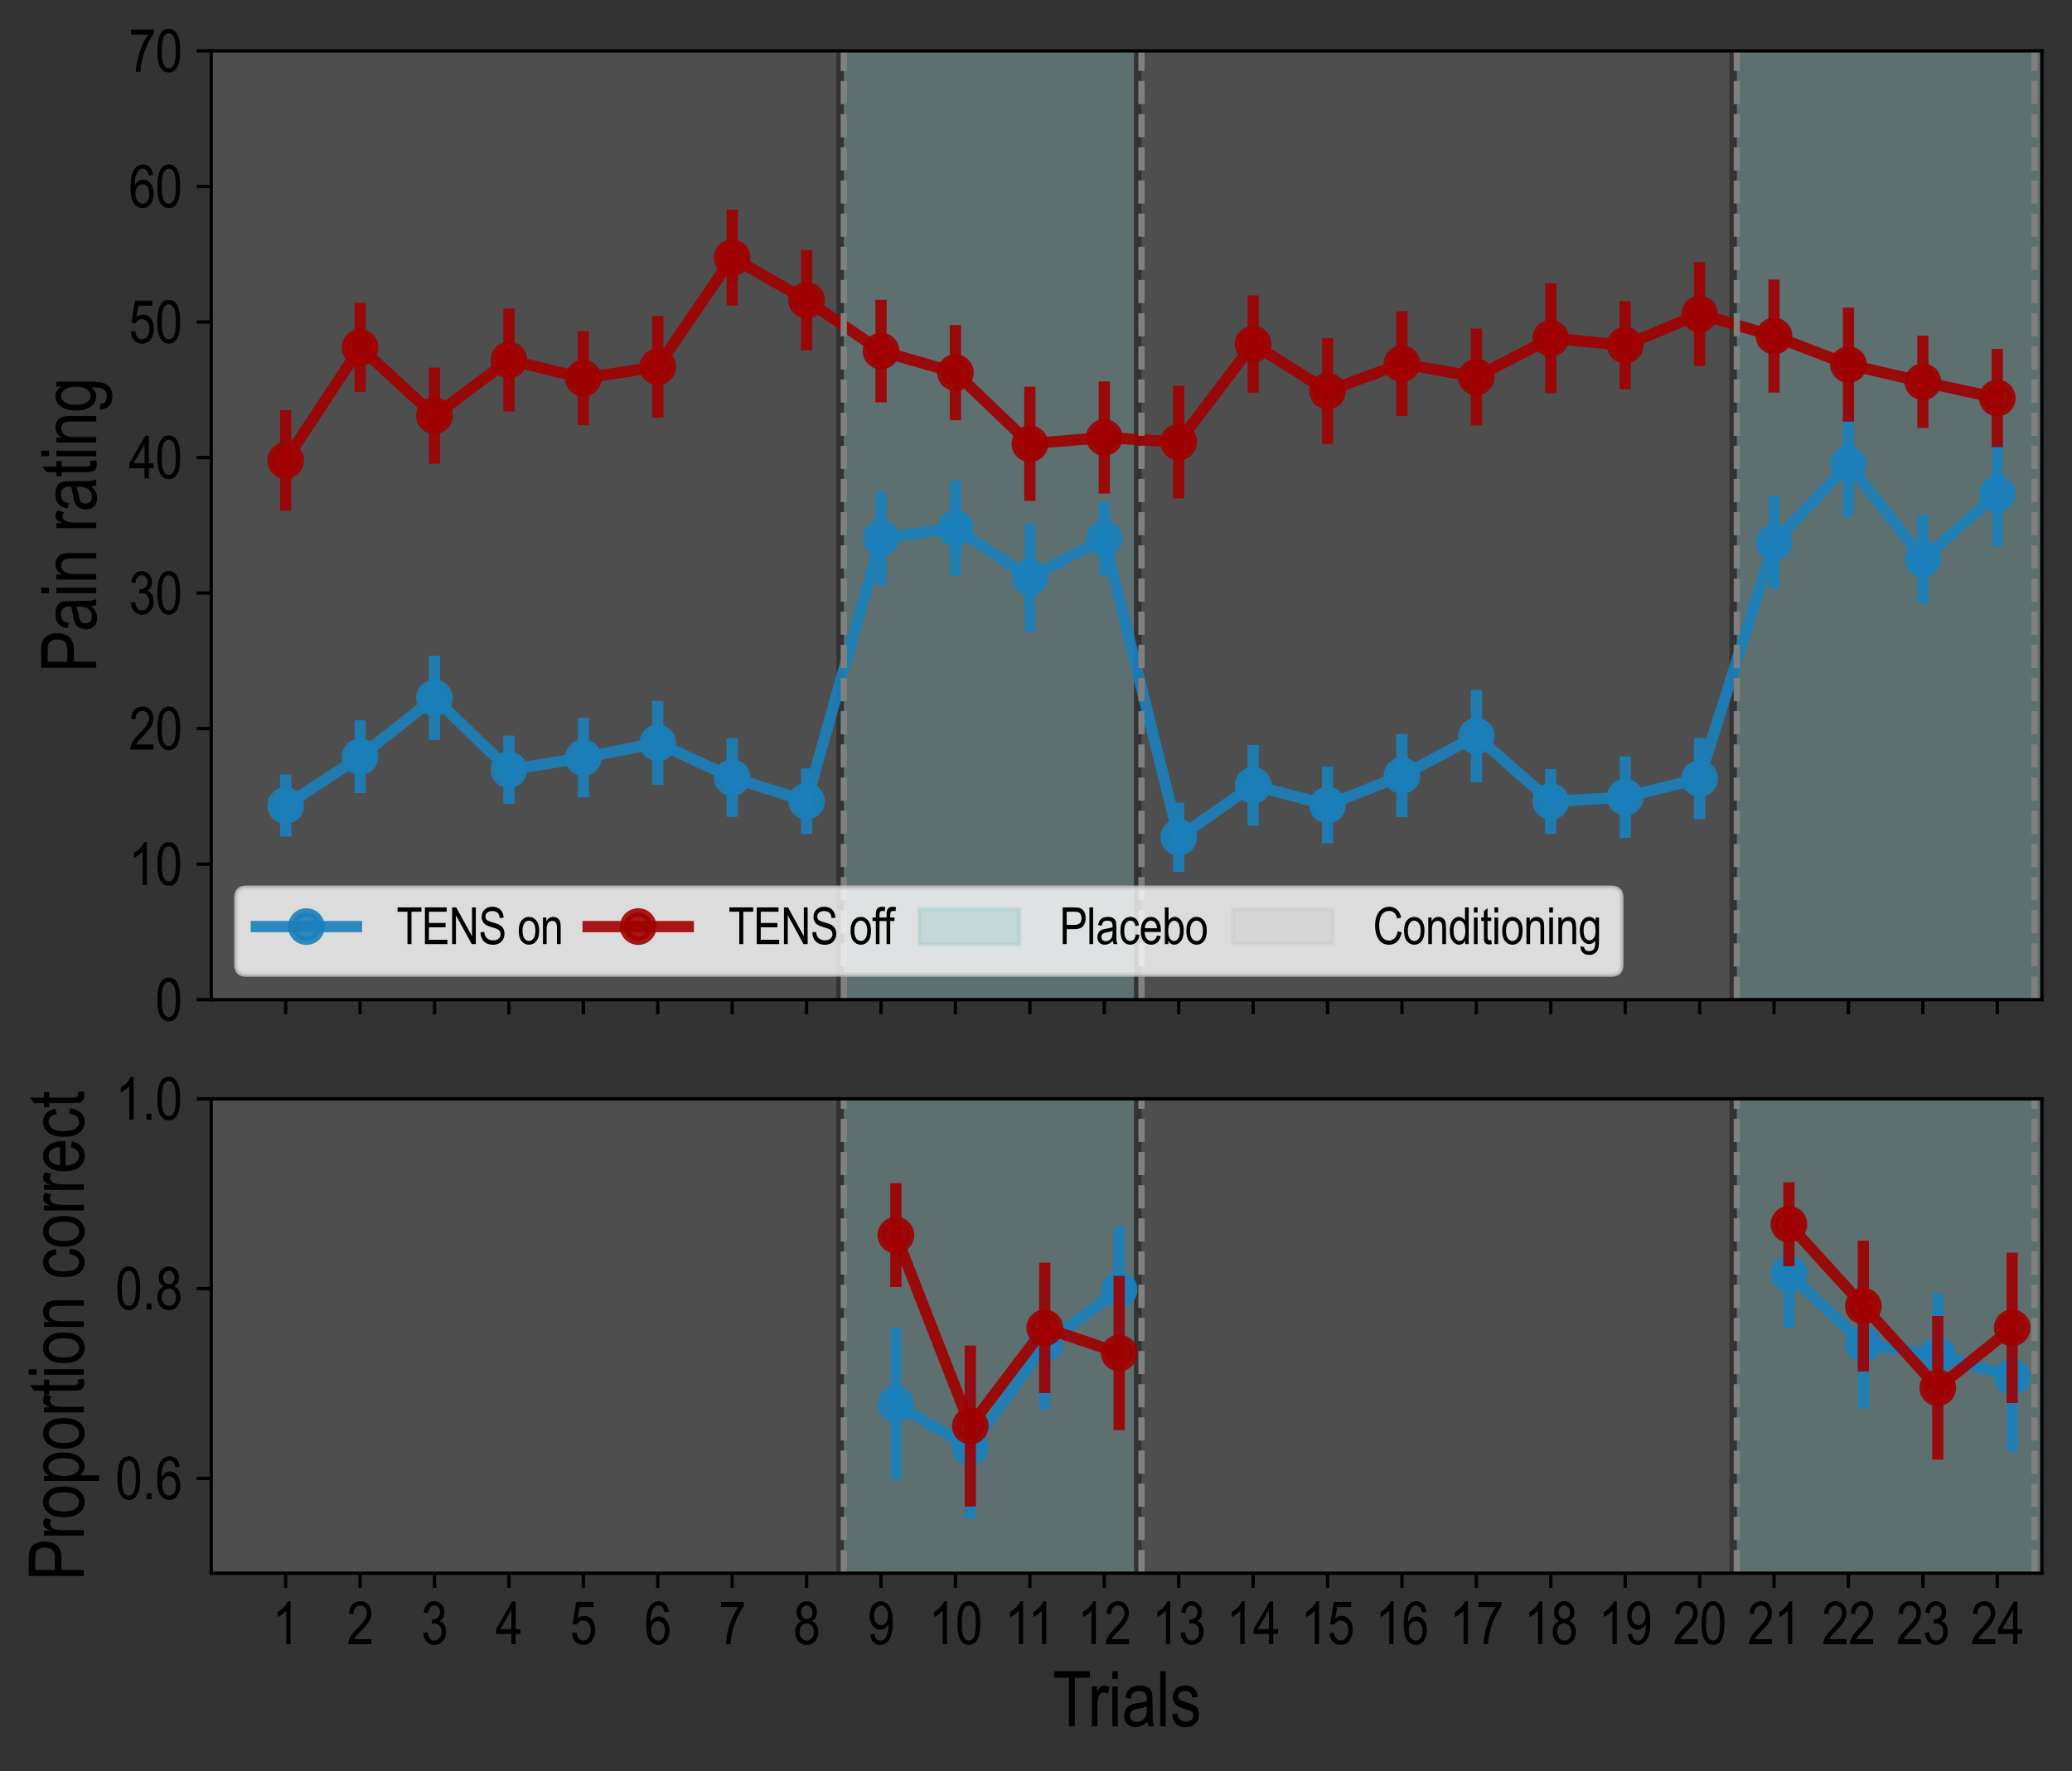 <?xml version="1.0" encoding="utf-8" standalone="no"?>
<!DOCTYPE svg PUBLIC "-//W3C//DTD SVG 1.1//EN"
  "http://www.w3.org/Graphics/SVG/1.1/DTD/svg11.dtd">
<svg xmlns:xlink="http://www.w3.org/1999/xlink" width="496.554pt" height="424.515pt" viewBox="0 0 496.554 424.515" xmlns="http://www.w3.org/2000/svg" version="1.1">
 <rect x="0" y="0" width="496.554" height="424.515" fill="#333333" stroke="none"/>
 <defs>
  <style type="text/css">*{stroke-linejoin: round; stroke-linecap: butt}</style>
 </defs>
 <g id="figure_1">
  <g id="patch_1">
   <path d="M 0 424.515 
L 496.554 424.515 
L 496.554 0 
L 0 0 
L 0 424.515 
z
" style="fill: none"/>
  </g>
  <g id="axes_1">
   <g id="patch_2">
    <path d="M 50.624 239.597 
L 489.354 239.597 
L 489.354 12.21 
L 50.624 12.21 
L 50.624 239.597 
z
" style="fill: none"/>
   </g>
   <g id="FillBetweenPolyCollection_1">
    <path d="M 202.217 239.597 
L 202.217 -20.273 
L 204.001 -20.273 
L 205.784 -20.273 
L 207.568 -20.273 
L 209.351 -20.273 
L 211.135 -20.273 
L 212.918 -20.273 
L 214.702 -20.273 
L 216.485 -20.273 
L 218.269 -20.273 
L 220.052 -20.273 
L 221.835 -20.273 
L 223.619 -20.273 
L 225.402 -20.273 
L 227.186 -20.273 
L 228.969 -20.273 
L 230.753 -20.273 
L 232.536 -20.273 
L 234.32 -20.273 
L 236.103 -20.273 
L 237.887 -20.273 
L 239.67 -20.273 
L 241.453 -20.273 
L 243.237 -20.273 
L 245.02 -20.273 
L 246.804 -20.273 
L 248.587 -20.273 
L 250.371 -20.273 
L 252.154 -20.273 
L 253.938 -20.273 
L 255.721 -20.273 
L 257.505 -20.273 
L 259.288 -20.273 
L 261.071 -20.273 
L 262.855 -20.273 
L 264.638 -20.273 
L 266.422 -20.273 
L 268.205 -20.273 
L 269.989 -20.273 
L 271.772 -20.273 
L 271.772 239.597 
L 271.772 239.597 
L 269.989 239.597 
L 268.205 239.597 
L 266.422 239.597 
L 264.638 239.597 
L 262.855 239.597 
L 261.071 239.597 
L 259.288 239.597 
L 257.505 239.597 
L 255.721 239.597 
L 253.938 239.597 
L 252.154 239.597 
L 250.371 239.597 
L 248.587 239.597 
L 246.804 239.597 
L 245.02 239.597 
L 243.237 239.597 
L 241.453 239.597 
L 239.67 239.597 
L 237.887 239.597 
L 236.103 239.597 
L 234.32 239.597 
L 232.536 239.597 
L 230.753 239.597 
L 228.969 239.597 
L 227.186 239.597 
L 225.402 239.597 
L 223.619 239.597 
L 221.835 239.597 
L 220.052 239.597 
L 218.269 239.597 
L 216.485 239.597 
L 214.702 239.597 
L 212.918 239.597 
L 211.135 239.597 
L 209.351 239.597 
L 207.568 239.597 
L 205.784 239.597 
L 204.001 239.597 
L 202.217 239.597 
z
" clip-path="url(#p14101c5ee6)" style="fill: #9fc8c8; fill-opacity: 0.4"/>
   </g>
   <g id="FillBetweenPolyCollection_2">
    <path d="M 416.232 239.597 
L 416.232 -20.273 
L 418.016 -20.273 
L 419.799 -20.273 
L 421.582 -20.273 
L 423.366 -20.273 
L 425.149 -20.273 
L 426.933 -20.273 
L 428.716 -20.273 
L 430.5 -20.273 
L 432.283 -20.273 
L 434.067 -20.273 
L 435.85 -20.273 
L 437.634 -20.273 
L 439.417 -20.273 
L 441.2 -20.273 
L 442.984 -20.273 
L 444.767 -20.273 
L 446.551 -20.273 
L 448.334 -20.273 
L 450.118 -20.273 
L 451.901 -20.273 
L 453.685 -20.273 
L 455.468 -20.273 
L 457.252 -20.273 
L 459.035 -20.273 
L 460.818 -20.273 
L 462.602 -20.273 
L 464.385 -20.273 
L 466.169 -20.273 
L 467.952 -20.273 
L 469.736 -20.273 
L 471.519 -20.273 
L 473.303 -20.273 
L 475.086 -20.273 
L 476.87 -20.273 
L 478.653 -20.273 
L 480.436 -20.273 
L 482.22 -20.273 
L 484.003 -20.273 
L 485.787 -20.273 
L 487.57 -20.273 
L 489.354 -20.273 
L 491.137 -20.273 
L 492.921 -20.273 
L 494.704 -20.273 
L 494.704 239.597 
L 494.704 239.597 
L 492.921 239.597 
L 491.137 239.597 
L 489.354 239.597 
L 487.57 239.597 
L 485.787 239.597 
L 484.003 239.597 
L 482.22 239.597 
L 480.436 239.597 
L 478.653 239.597 
L 476.87 239.597 
L 475.086 239.597 
L 473.303 239.597 
L 471.519 239.597 
L 469.736 239.597 
L 467.952 239.597 
L 466.169 239.597 
L 464.385 239.597 
L 462.602 239.597 
L 460.818 239.597 
L 459.035 239.597 
L 457.252 239.597 
L 455.468 239.597 
L 453.685 239.597 
L 451.901 239.597 
L 450.118 239.597 
L 448.334 239.597 
L 446.551 239.597 
L 444.767 239.597 
L 442.984 239.597 
L 441.2 239.597 
L 439.417 239.597 
L 437.634 239.597 
L 435.85 239.597 
L 434.067 239.597 
L 432.283 239.597 
L 430.5 239.597 
L 428.716 239.597 
L 426.933 239.597 
L 425.149 239.597 
L 423.366 239.597 
L 421.582 239.597 
L 419.799 239.597 
L 418.016 239.597 
L 416.232 239.597 
z
" clip-path="url(#p14101c5ee6)" style="fill: #9fc8c8; fill-opacity: 0.4"/>
   </g>
   <g id="FillBetweenPolyCollection_3">
    <path d="M 50.624 239.597 
L 50.624 -20.273 
L 52.407 -20.273 
L 54.191 -20.273 
L 55.974 -20.273 
L 57.758 -20.273 
L 59.541 -20.273 
L 61.324 -20.273 
L 63.108 -20.273 
L 64.891 -20.273 
L 66.675 -20.273 
L 68.458 -20.273 
L 70.242 -20.273 
L 72.025 -20.273 
L 73.809 -20.273 
L 75.592 -20.273 
L 77.376 -20.273 
L 79.159 -20.273 
L 80.942 -20.273 
L 82.726 -20.273 
L 84.509 -20.273 
L 86.293 -20.273 
L 88.076 -20.273 
L 89.86 -20.273 
L 91.643 -20.273 
L 93.427 -20.273 
L 95.21 -20.273 
L 96.994 -20.273 
L 98.777 -20.273 
L 100.56 -20.273 
L 102.344 -20.273 
L 104.127 -20.273 
L 105.911 -20.273 
L 107.694 -20.273 
L 109.478 -20.273 
L 111.261 -20.273 
L 113.045 -20.273 
L 114.828 -20.273 
L 116.612 -20.273 
L 118.395 -20.273 
L 120.179 -20.273 
L 121.962 -20.273 
L 123.745 -20.273 
L 125.529 -20.273 
L 127.312 -20.273 
L 129.096 -20.273 
L 130.879 -20.273 
L 132.663 -20.273 
L 134.446 -20.273 
L 136.23 -20.273 
L 138.013 -20.273 
L 139.797 -20.273 
L 141.58 -20.273 
L 143.363 -20.273 
L 145.147 -20.273 
L 146.93 -20.273 
L 148.714 -20.273 
L 150.497 -20.273 
L 152.281 -20.273 
L 154.064 -20.273 
L 155.848 -20.273 
L 157.631 -20.273 
L 159.415 -20.273 
L 161.198 -20.273 
L 162.981 -20.273 
L 164.765 -20.273 
L 166.548 -20.273 
L 168.332 -20.273 
L 170.115 -20.273 
L 171.899 -20.273 
L 173.682 -20.273 
L 175.466 -20.273 
L 177.249 -20.273 
L 179.033 -20.273 
L 180.816 -20.273 
L 182.599 -20.273 
L 184.383 -20.273 
L 186.166 -20.273 
L 187.95 -20.273 
L 189.733 -20.273 
L 191.517 -20.273 
L 193.3 -20.273 
L 195.084 -20.273 
L 196.867 -20.273 
L 198.651 -20.273 
L 200.434 -20.273 
L 200.434 239.597 
L 200.434 239.597 
L 198.651 239.597 
L 196.867 239.597 
L 195.084 239.597 
L 193.3 239.597 
L 191.517 239.597 
L 189.733 239.597 
L 187.95 239.597 
L 186.166 239.597 
L 184.383 239.597 
L 182.599 239.597 
L 180.816 239.597 
L 179.033 239.597 
L 177.249 239.597 
L 175.466 239.597 
L 173.682 239.597 
L 171.899 239.597 
L 170.115 239.597 
L 168.332 239.597 
L 166.548 239.597 
L 164.765 239.597 
L 162.981 239.597 
L 161.198 239.597 
L 159.415 239.597 
L 157.631 239.597 
L 155.848 239.597 
L 154.064 239.597 
L 152.281 239.597 
L 150.497 239.597 
L 148.714 239.597 
L 146.93 239.597 
L 145.147 239.597 
L 143.363 239.597 
L 141.58 239.597 
L 139.797 239.597 
L 138.013 239.597 
L 136.23 239.597 
L 134.446 239.597 
L 132.663 239.597 
L 130.879 239.597 
L 129.096 239.597 
L 127.312 239.597 
L 125.529 239.597 
L 123.745 239.597 
L 121.962 239.597 
L 120.179 239.597 
L 118.395 239.597 
L 116.612 239.597 
L 114.828 239.597 
L 113.045 239.597 
L 111.261 239.597 
L 109.478 239.597 
L 107.694 239.597 
L 105.911 239.597 
L 104.127 239.597 
L 102.344 239.597 
L 100.56 239.597 
L 98.777 239.597 
L 96.994 239.597 
L 95.21 239.597 
L 93.427 239.597 
L 91.643 239.597 
L 89.86 239.597 
L 88.076 239.597 
L 86.293 239.597 
L 84.509 239.597 
L 82.726 239.597 
L 80.942 239.597 
L 79.159 239.597 
L 77.376 239.597 
L 75.592 239.597 
L 73.809 239.597 
L 72.025 239.597 
L 70.242 239.597 
L 68.458 239.597 
L 66.675 239.597 
L 64.891 239.597 
L 63.108 239.597 
L 61.324 239.597 
L 59.541 239.597 
L 57.758 239.597 
L 55.974 239.597 
L 54.191 239.597 
L 52.407 239.597 
L 50.624 239.597 
z
" clip-path="url(#p14101c5ee6)" style="fill: #bbbbbb; fill-opacity: 0.2"/>
   </g>
   <g id="FillBetweenPolyCollection_4">
    <path d="M 273.556 239.597 
L 273.556 -20.273 
L 275.339 -20.273 
L 277.123 -20.273 
L 278.906 -20.273 
L 280.689 -20.273 
L 282.473 -20.273 
L 284.256 -20.273 
L 286.04 -20.273 
L 287.823 -20.273 
L 289.607 -20.273 
L 291.39 -20.273 
L 293.174 -20.273 
L 294.957 -20.273 
L 296.741 -20.273 
L 298.524 -20.273 
L 300.307 -20.273 
L 302.091 -20.273 
L 303.874 -20.273 
L 305.658 -20.273 
L 307.441 -20.273 
L 309.225 -20.273 
L 311.008 -20.273 
L 312.792 -20.273 
L 314.575 -20.273 
L 316.359 -20.273 
L 318.142 -20.273 
L 319.925 -20.273 
L 321.709 -20.273 
L 323.492 -20.273 
L 325.276 -20.273 
L 327.059 -20.273 
L 328.843 -20.273 
L 330.626 -20.273 
L 332.41 -20.273 
L 334.193 -20.273 
L 335.977 -20.273 
L 337.76 -20.273 
L 339.544 -20.273 
L 341.327 -20.273 
L 343.11 -20.273 
L 344.894 -20.273 
L 346.677 -20.273 
L 348.461 -20.273 
L 350.244 -20.273 
L 352.028 -20.273 
L 353.811 -20.273 
L 355.595 -20.273 
L 357.378 -20.273 
L 359.162 -20.273 
L 360.945 -20.273 
L 362.728 -20.273 
L 364.512 -20.273 
L 366.295 -20.273 
L 368.079 -20.273 
L 369.862 -20.273 
L 371.646 -20.273 
L 373.429 -20.273 
L 375.213 -20.273 
L 376.996 -20.273 
L 378.78 -20.273 
L 380.563 -20.273 
L 382.346 -20.273 
L 384.13 -20.273 
L 385.913 -20.273 
L 387.697 -20.273 
L 389.48 -20.273 
L 391.264 -20.273 
L 393.047 -20.273 
L 394.831 -20.273 
L 396.614 -20.273 
L 398.398 -20.273 
L 400.181 -20.273 
L 401.964 -20.273 
L 403.748 -20.273 
L 405.531 -20.273 
L 407.315 -20.273 
L 409.098 -20.273 
L 410.882 -20.273 
L 412.665 -20.273 
L 414.449 -20.273 
L 414.449 239.597 
L 414.449 239.597 
L 412.665 239.597 
L 410.882 239.597 
L 409.098 239.597 
L 407.315 239.597 
L 405.531 239.597 
L 403.748 239.597 
L 401.964 239.597 
L 400.181 239.597 
L 398.398 239.597 
L 396.614 239.597 
L 394.831 239.597 
L 393.047 239.597 
L 391.264 239.597 
L 389.48 239.597 
L 387.697 239.597 
L 385.913 239.597 
L 384.13 239.597 
L 382.346 239.597 
L 380.563 239.597 
L 378.78 239.597 
L 376.996 239.597 
L 375.213 239.597 
L 373.429 239.597 
L 371.646 239.597 
L 369.862 239.597 
L 368.079 239.597 
L 366.295 239.597 
L 364.512 239.597 
L 362.728 239.597 
L 360.945 239.597 
L 359.162 239.597 
L 357.378 239.597 
L 355.595 239.597 
L 353.811 239.597 
L 352.028 239.597 
L 350.244 239.597 
L 348.461 239.597 
L 346.677 239.597 
L 344.894 239.597 
L 343.11 239.597 
L 341.327 239.597 
L 339.544 239.597 
L 337.76 239.597 
L 335.977 239.597 
L 334.193 239.597 
L 332.41 239.597 
L 330.626 239.597 
L 328.843 239.597 
L 327.059 239.597 
L 325.276 239.597 
L 323.492 239.597 
L 321.709 239.597 
L 319.925 239.597 
L 318.142 239.597 
L 316.359 239.597 
L 314.575 239.597 
L 312.792 239.597 
L 311.008 239.597 
L 309.225 239.597 
L 307.441 239.597 
L 305.658 239.597 
L 303.874 239.597 
L 302.091 239.597 
L 300.307 239.597 
L 298.524 239.597 
L 296.741 239.597 
L 294.957 239.597 
L 293.174 239.597 
L 291.39 239.597 
L 289.607 239.597 
L 287.823 239.597 
L 286.04 239.597 
L 284.256 239.597 
L 282.473 239.597 
L 280.689 239.597 
L 278.906 239.597 
L 277.123 239.597 
L 275.339 239.597 
L 273.556 239.597 
z
" clip-path="url(#p14101c5ee6)" style="fill: #bbbbbb; fill-opacity: 0.2"/>
   </g>
   <g id="matplotlib.axis_1">
    <g id="xtick_1">
     <g id="line2d_1">
      <defs>
       <path id="ma29f44b192" d="M 0 0 
L 0 3.5 
" style="stroke: #000000; stroke-width: 0.8"/>
      </defs>
      <g>
       <use xlink:href="#ma29f44b192" x="68.458" y="239.597" style="stroke: #000000; stroke-width: 0.8"/>
      </g>
     </g>
    </g>
    <g id="xtick_2">
     <g id="line2d_2">
      <g>
       <use xlink:href="#ma29f44b192" x="86.293" y="239.597" style="stroke: #000000; stroke-width: 0.8"/>
      </g>
     </g>
    </g>
    <g id="xtick_3">
     <g id="line2d_3">
      <g>
       <use xlink:href="#ma29f44b192" x="104.127" y="239.597" style="stroke: #000000; stroke-width: 0.8"/>
      </g>
     </g>
    </g>
    <g id="xtick_4">
     <g id="line2d_4">
      <g>
       <use xlink:href="#ma29f44b192" x="121.962" y="239.597" style="stroke: #000000; stroke-width: 0.8"/>
      </g>
     </g>
    </g>
    <g id="xtick_5">
     <g id="line2d_5">
      <g>
       <use xlink:href="#ma29f44b192" x="139.797" y="239.597" style="stroke: #000000; stroke-width: 0.8"/>
      </g>
     </g>
    </g>
    <g id="xtick_6">
     <g id="line2d_6">
      <g>
       <use xlink:href="#ma29f44b192" x="157.631" y="239.597" style="stroke: #000000; stroke-width: 0.8"/>
      </g>
     </g>
    </g>
    <g id="xtick_7">
     <g id="line2d_7">
      <g>
       <use xlink:href="#ma29f44b192" x="175.466" y="239.597" style="stroke: #000000; stroke-width: 0.8"/>
      </g>
     </g>
    </g>
    <g id="xtick_8">
     <g id="line2d_8">
      <g>
       <use xlink:href="#ma29f44b192" x="193.3" y="239.597" style="stroke: #000000; stroke-width: 0.8"/>
      </g>
     </g>
    </g>
    <g id="xtick_9">
     <g id="line2d_9">
      <g>
       <use xlink:href="#ma29f44b192" x="211.135" y="239.597" style="stroke: #000000; stroke-width: 0.8"/>
      </g>
     </g>
    </g>
    <g id="xtick_10">
     <g id="line2d_10">
      <g>
       <use xlink:href="#ma29f44b192" x="228.969" y="239.597" style="stroke: #000000; stroke-width: 0.8"/>
      </g>
     </g>
    </g>
    <g id="xtick_11">
     <g id="line2d_11">
      <g>
       <use xlink:href="#ma29f44b192" x="246.804" y="239.597" style="stroke: #000000; stroke-width: 0.8"/>
      </g>
     </g>
    </g>
    <g id="xtick_12">
     <g id="line2d_12">
      <g>
       <use xlink:href="#ma29f44b192" x="264.638" y="239.597" style="stroke: #000000; stroke-width: 0.8"/>
      </g>
     </g>
    </g>
    <g id="xtick_13">
     <g id="line2d_13">
      <g>
       <use xlink:href="#ma29f44b192" x="282.473" y="239.597" style="stroke: #000000; stroke-width: 0.8"/>
      </g>
     </g>
    </g>
    <g id="xtick_14">
     <g id="line2d_14">
      <g>
       <use xlink:href="#ma29f44b192" x="300.307" y="239.597" style="stroke: #000000; stroke-width: 0.8"/>
      </g>
     </g>
    </g>
    <g id="xtick_15">
     <g id="line2d_15">
      <g>
       <use xlink:href="#ma29f44b192" x="318.142" y="239.597" style="stroke: #000000; stroke-width: 0.8"/>
      </g>
     </g>
    </g>
    <g id="xtick_16">
     <g id="line2d_16">
      <g>
       <use xlink:href="#ma29f44b192" x="335.977" y="239.597" style="stroke: #000000; stroke-width: 0.8"/>
      </g>
     </g>
    </g>
    <g id="xtick_17">
     <g id="line2d_17">
      <g>
       <use xlink:href="#ma29f44b192" x="353.811" y="239.597" style="stroke: #000000; stroke-width: 0.8"/>
      </g>
     </g>
    </g>
    <g id="xtick_18">
     <g id="line2d_18">
      <g>
       <use xlink:href="#ma29f44b192" x="371.646" y="239.597" style="stroke: #000000; stroke-width: 0.8"/>
      </g>
     </g>
    </g>
    <g id="xtick_19">
     <g id="line2d_19">
      <g>
       <use xlink:href="#ma29f44b192" x="389.48" y="239.597" style="stroke: #000000; stroke-width: 0.8"/>
      </g>
     </g>
    </g>
    <g id="xtick_20">
     <g id="line2d_20">
      <g>
       <use xlink:href="#ma29f44b192" x="407.315" y="239.597" style="stroke: #000000; stroke-width: 0.8"/>
      </g>
     </g>
    </g>
    <g id="xtick_21">
     <g id="line2d_21">
      <g>
       <use xlink:href="#ma29f44b192" x="425.149" y="239.597" style="stroke: #000000; stroke-width: 0.8"/>
      </g>
     </g>
    </g>
    <g id="xtick_22">
     <g id="line2d_22">
      <g>
       <use xlink:href="#ma29f44b192" x="442.984" y="239.597" style="stroke: #000000; stroke-width: 0.8"/>
      </g>
     </g>
    </g>
    <g id="xtick_23">
     <g id="line2d_23">
      <g>
       <use xlink:href="#ma29f44b192" x="460.818" y="239.597" style="stroke: #000000; stroke-width: 0.8"/>
      </g>
     </g>
    </g>
    <g id="xtick_24">
     <g id="line2d_24">
      <g>
       <use xlink:href="#ma29f44b192" x="478.653" y="239.597" style="stroke: #000000; stroke-width: 0.8"/>
      </g>
     </g>
    </g>
   </g>
   <g id="matplotlib.axis_2">
    <g id="ytick_1">
     <g id="line2d_25">
      <defs>
       <path id="mbeb5477073" d="M 0 0 
L -3.5 0 
" style="stroke: #000000; stroke-width: 0.8"/>
      </defs>
      <g>
       <use xlink:href="#mbeb5477073" x="50.624" y="239.597" style="stroke: #000000; stroke-width: 0.8"/>
      </g>
     </g>
     <g id="text_1">
      <!-- 0 -->
      <g transform="translate(37.238 244.608) scale(0.14 -0.14)">
       <defs>
        <path id="ArialNarrow-30" d="M 209 2259 
Q 209 3413 520 4006 
Q 831 4600 1438 4600 
Q 1975 4600 2284 4119 
Q 2659 3538 2659 2259 
Q 2659 1113 2350 517 
Q 2041 -78 1431 -78 
Q 894 -78 551 447 
Q 209 972 209 2259 
z
M 681 2259 
Q 681 1144 895 764 
Q 1109 384 1444 384 
Q 1759 384 1971 768 
Q 2184 1153 2184 2259 
Q 2184 3378 1970 3756 
Q 1756 4134 1416 4134 
Q 1103 4134 892 3750 
Q 681 3366 681 2259 
z
" transform="scale(0.016)"/>
       </defs>
       <use xlink:href="#ArialNarrow-30"/>
      </g>
     </g>
    </g>
    <g id="ytick_2">
     <g id="line2d_26">
      <g>
       <use xlink:href="#mbeb5477073" x="50.624" y="207.113" style="stroke: #000000; stroke-width: 0.8"/>
      </g>
     </g>
     <g id="text_2">
      <!-- 10 -->
      <g transform="translate(30.853 212.124) scale(0.14 -0.14)">
       <defs>
        <path id="ArialNarrow-31" d="M 1947 0 
L 1484 0 
L 1484 3584 
Q 1325 3397 1056 3201 
Q 788 3006 563 2906 
L 563 3450 
Q 944 3669 1236 3984 
Q 1528 4300 1647 4600 
L 1947 4600 
L 1947 0 
z
" transform="scale(0.016)"/>
       </defs>
       <use xlink:href="#ArialNarrow-31"/>
       <use xlink:href="#ArialNarrow-30" transform="translate(45.605 0)"/>
      </g>
     </g>
    </g>
    <g id="ytick_3">
     <g id="line2d_27">
      <g>
       <use xlink:href="#mbeb5477073" x="50.624" y="174.63" style="stroke: #000000; stroke-width: 0.8"/>
      </g>
     </g>
     <g id="text_3">
      <!-- 20 -->
      <g transform="translate(30.853 179.64) scale(0.14 -0.14)">
       <defs>
        <path id="ArialNarrow-32" d="M 2641 541 
L 2641 0 
L 156 0 
Q 147 328 355 734 
Q 563 1141 1116 1694 
Q 1763 2338 1963 2689 
Q 2163 3041 2163 3344 
Q 2163 3694 1958 3914 
Q 1753 4134 1453 4134 
Q 1131 4134 925 3896 
Q 719 3659 719 3216 
L 244 3275 
Q 294 3934 617 4267 
Q 941 4600 1469 4600 
Q 2044 4600 2339 4212 
Q 2634 3825 2634 3331 
Q 2634 2894 2403 2492 
Q 2172 2091 1525 1422 
Q 1113 1000 992 847 
Q 872 694 797 541 
L 2641 541 
z
" transform="scale(0.016)"/>
       </defs>
       <use xlink:href="#ArialNarrow-32"/>
       <use xlink:href="#ArialNarrow-30" transform="translate(45.605 0)"/>
      </g>
     </g>
    </g>
    <g id="ytick_4">
     <g id="line2d_28">
      <g>
       <use xlink:href="#mbeb5477073" x="50.624" y="142.146" style="stroke: #000000; stroke-width: 0.8"/>
      </g>
     </g>
     <g id="text_4">
      <!-- 30 -->
      <g transform="translate(30.853 147.156) scale(0.14 -0.14)">
       <defs>
        <path id="ArialNarrow-33" d="M 213 1209 
L 675 1284 
Q 819 384 1403 384 
Q 1719 384 1950 651 
Q 2181 919 2181 1344 
Q 2181 1744 1968 1987 
Q 1756 2231 1447 2231 
Q 1316 2231 1122 2169 
L 1175 2663 
L 1247 2656 
Q 1588 2656 1800 2865 
Q 2013 3075 2013 3425 
Q 2013 3747 1834 3942 
Q 1656 4138 1400 4138 
Q 1134 4138 951 3933 
Q 769 3728 719 3313 
L 259 3413 
Q 347 4000 653 4300 
Q 959 4600 1394 4600 
Q 1850 4600 2169 4262 
Q 2488 3925 2488 3413 
Q 2488 3100 2352 2859 
Q 2216 2619 1972 2481 
Q 2197 2419 2344 2275 
Q 2491 2131 2581 1890 
Q 2672 1650 2672 1353 
Q 2672 722 2300 320 
Q 1928 -81 1409 -81 
Q 928 -81 593 269 
Q 259 619 213 1209 
z
" transform="scale(0.016)"/>
       </defs>
       <use xlink:href="#ArialNarrow-33"/>
       <use xlink:href="#ArialNarrow-30" transform="translate(45.605 0)"/>
      </g>
     </g>
    </g>
    <g id="ytick_5">
     <g id="line2d_29">
      <g>
       <use xlink:href="#mbeb5477073" x="50.624" y="109.662" style="stroke: #000000; stroke-width: 0.8"/>
      </g>
     </g>
     <g id="text_5">
      <!-- 40 -->
      <g transform="translate(30.853 114.672) scale(0.14 -0.14)">
       <defs>
        <path id="ArialNarrow-34" d="M 1688 0 
L 1688 1097 
L 59 1097 
L 59 1613 
L 1775 4581 
L 2150 4581 
L 2150 1613 
L 2659 1613 
L 2659 1097 
L 2150 1097 
L 2150 0 
L 1688 0 
z
M 1688 1613 
L 1688 3678 
L 513 1613 
L 1688 1613 
z
" transform="scale(0.016)"/>
       </defs>
       <use xlink:href="#ArialNarrow-34"/>
       <use xlink:href="#ArialNarrow-30" transform="translate(45.605 0)"/>
      </g>
     </g>
    </g>
    <g id="ytick_6">
     <g id="line2d_30">
      <g>
       <use xlink:href="#mbeb5477073" x="50.624" y="77.178" style="stroke: #000000; stroke-width: 0.8"/>
      </g>
     </g>
     <g id="text_6">
      <!-- 50 -->
      <g transform="translate(30.853 82.189) scale(0.14 -0.14)">
       <defs>
        <path id="ArialNarrow-35" d="M 209 1200 
L 694 1250 
Q 750 813 948 598 
Q 1147 384 1409 384 
Q 1738 384 1975 686 
Q 2213 988 2213 1509 
Q 2213 2000 1983 2270 
Q 1753 2541 1406 2541 
Q 1197 2541 1014 2423 
Q 831 2306 725 2097 
L 291 2166 
L 656 4519 
L 2522 4519 
L 2522 3981 
L 1025 3981 
L 822 2750 
Q 1156 3038 1531 3038 
Q 2003 3038 2351 2636 
Q 2700 2234 2700 1553 
Q 2700 881 2351 401 
Q 2003 -78 1416 -78 
Q 928 -78 592 261 
Q 256 600 209 1200 
z
" transform="scale(0.016)"/>
       </defs>
       <use xlink:href="#ArialNarrow-35"/>
       <use xlink:href="#ArialNarrow-30" transform="translate(45.605 0)"/>
      </g>
     </g>
    </g>
    <g id="ytick_7">
     <g id="line2d_31">
      <g>
       <use xlink:href="#mbeb5477073" x="50.624" y="44.694" style="stroke: #000000; stroke-width: 0.8"/>
      </g>
     </g>
     <g id="text_7">
      <!-- 60 -->
      <g transform="translate(30.853 49.705) scale(0.14 -0.14)">
       <defs>
        <path id="ArialNarrow-36" d="M 2603 3459 
L 2144 3416 
Q 2078 3769 1950 3919 
Q 1766 4138 1506 4138 
Q 1103 4138 859 3638 
Q 650 3206 647 2363 
Q 806 2663 1047 2817 
Q 1288 2972 1556 2972 
Q 2003 2972 2336 2567 
Q 2669 2163 2669 1484 
Q 2669 1025 2501 651 
Q 2334 278 2071 100 
Q 1809 -78 1494 -78 
Q 925 -78 556 434 
Q 188 947 188 2144 
Q 188 3472 566 4036 
Q 944 4600 1534 4600 
Q 1963 4600 2252 4308 
Q 2541 4016 2603 3459 
z
M 719 1484 
Q 719 988 953 686 
Q 1188 384 1497 384 
Q 1769 384 1983 668 
Q 2197 953 2197 1450 
Q 2197 1938 1984 2206 
Q 1772 2475 1466 2475 
Q 1166 2475 942 2208 
Q 719 1941 719 1484 
z
" transform="scale(0.016)"/>
       </defs>
       <use xlink:href="#ArialNarrow-36"/>
       <use xlink:href="#ArialNarrow-30" transform="translate(45.605 0)"/>
      </g>
     </g>
    </g>
    <g id="ytick_8">
     <g id="line2d_32">
      <g>
       <use xlink:href="#mbeb5477073" x="50.624" y="12.21" style="stroke: #000000; stroke-width: 0.8"/>
      </g>
     </g>
     <g id="text_8">
      <!-- 70 -->
      <g transform="translate(30.853 17.221) scale(0.14 -0.14)">
       <defs>
        <path id="ArialNarrow-37" d="M 241 3981 
L 241 4522 
L 2672 4522 
L 2672 4084 
Q 2128 3378 1715 2245 
Q 1303 1113 1241 0 
L 766 0 
Q 775 575 948 1340 
Q 1122 2106 1425 2800 
Q 1728 3494 2078 3981 
L 241 3981 
z
" transform="scale(0.016)"/>
       </defs>
       <use xlink:href="#ArialNarrow-37"/>
       <use xlink:href="#ArialNarrow-30" transform="translate(45.605 0)"/>
      </g>
     </g>
    </g>
    <g id="text_9">
     <!-- Pain rating -->
     <g transform="translate(23.065 161.189) rotate(-90) scale(0.18 -0.18)">
      <defs>
       <path id="ArialNarrow-50" d="M 406 0 
L 406 4581 
L 1822 4581 
Q 2322 4581 2559 4494 
Q 2884 4375 3078 4053 
Q 3272 3731 3272 3263 
Q 3272 2644 2956 2253 
Q 2641 1863 1866 1863 
L 903 1863 
L 903 0 
L 406 0 
z
M 903 2403 
L 1875 2403 
Q 2334 2403 2546 2611 
Q 2759 2819 2759 3238 
Q 2759 3509 2654 3703 
Q 2550 3897 2401 3969 
Q 2253 4041 1866 4041 
L 903 4041 
L 903 2403 
z
" transform="scale(0.016)"/>
       <path id="ArialNarrow-61" d="M 2113 409 
Q 1881 169 1631 47 
Q 1381 -75 1113 -75 
Q 688 -75 434 181 
Q 181 438 181 872 
Q 181 1159 300 1381 
Q 419 1603 625 1728 
Q 831 1853 1250 1913 
Q 1813 1994 2075 2106 
L 2078 2250 
Q 2078 2591 1956 2728 
Q 1784 2928 1428 2928 
Q 1106 2928 947 2795 
Q 788 2663 713 2297 
L 259 2372 
Q 356 2906 651 3150 
Q 947 3394 1497 3394 
Q 1925 3394 2169 3233 
Q 2413 3072 2477 2834 
Q 2541 2597 2541 2141 
L 2541 1391 
Q 2541 603 2570 398 
Q 2600 194 2688 0 
L 2206 0 
Q 2134 172 2113 409 
z
M 2075 1666 
Q 1822 1541 1322 1453 
Q 1031 1403 915 1339 
Q 800 1275 736 1158 
Q 672 1041 672 888 
Q 672 650 819 508 
Q 966 366 1225 366 
Q 1472 366 1673 494 
Q 1875 622 1975 836 
Q 2075 1050 2075 1459 
L 2075 1666 
z
" transform="scale(0.016)"/>
       <path id="ArialNarrow-69" d="M 338 3934 
L 338 4581 
L 797 4581 
L 797 3934 
L 338 3934 
z
M 338 0 
L 338 3319 
L 797 3319 
L 797 0 
L 338 0 
z
" transform="scale(0.016)"/>
       <path id="ArialNarrow-6e" d="M 338 0 
L 338 3319 
L 753 3319 
L 753 2847 
Q 903 3122 1120 3258 
Q 1338 3394 1619 3394 
Q 1838 3394 2023 3308 
Q 2209 3222 2323 3083 
Q 2438 2944 2494 2722 
Q 2550 2500 2550 2041 
L 2550 0 
L 2088 0 
L 2088 2019 
Q 2088 2384 2025 2553 
Q 1963 2722 1830 2814 
Q 1697 2906 1522 2906 
Q 1191 2906 994 2659 
Q 797 2413 797 1813 
L 797 0 
L 338 0 
z
" transform="scale(0.016)"/>
       <path id="ArialNarrow-20" transform="scale(0.016)"/>
       <path id="ArialNarrow-72" d="M 338 0 
L 338 3319 
L 753 3319 
L 753 2816 
Q 913 3166 1045 3280 
Q 1178 3394 1344 3394 
Q 1575 3394 1816 3213 
L 1659 2691 
Q 1488 2813 1325 2813 
Q 1178 2813 1056 2709 
Q 934 2606 884 2422 
Q 797 2100 797 1738 
L 797 0 
L 338 0 
z
" transform="scale(0.016)"/>
       <path id="ArialNarrow-74" d="M 1366 503 
L 1428 6 
Q 1238 -44 1084 -44 
Q 844 -44 697 51 
Q 550 147 495 312 
Q 441 478 441 972 
L 441 2881 
L 103 2881 
L 103 3319 
L 441 3319 
L 441 4141 
L 900 4478 
L 900 3319 
L 1366 3319 
L 1366 2881 
L 900 2881 
L 900 941 
Q 900 672 941 594 
Q 1000 481 1163 481 
Q 1241 481 1366 503 
z
" transform="scale(0.016)"/>
       <path id="ArialNarrow-67" d="M 250 -275 
L 700 -356 
Q 731 -622 887 -751 
Q 1044 -881 1322 -881 
Q 1625 -881 1804 -736 
Q 1984 -591 2050 -303 
Q 2091 -128 2091 434 
Q 1941 219 1753 109 
Q 1566 0 1338 0 
Q 850 0 528 413 
Q 159 888 159 1684 
Q 159 2219 321 2619 
Q 484 3019 748 3206 
Q 1013 3394 1341 3394 
Q 1581 3394 1779 3275 
Q 1978 3156 2131 2919 
L 2131 3319 
L 2556 3319 
L 2556 450 
Q 2556 -316 2431 -642 
Q 2306 -969 2022 -1158 
Q 1738 -1347 1338 -1347 
Q 809 -1347 525 -1062 
Q 241 -778 250 -275 
z
M 634 1719 
Q 634 1066 850 766 
Q 1066 466 1378 466 
Q 1691 466 1909 759 
Q 2128 1053 2128 1694 
Q 2128 2319 1903 2623 
Q 1678 2928 1356 2928 
Q 1069 2928 851 2623 
Q 634 2319 634 1719 
z
" transform="scale(0.016)"/>
      </defs>
      <use xlink:href="#ArialNarrow-50"/>
      <use xlink:href="#ArialNarrow-61" transform="translate(54.688 0)"/>
      <use xlink:href="#ArialNarrow-69" transform="translate(100.293 0)"/>
      <use xlink:href="#ArialNarrow-6e" transform="translate(118.506 0)"/>
      <use xlink:href="#ArialNarrow-20" transform="translate(164.111 0)"/>
      <use xlink:href="#ArialNarrow-72" transform="translate(186.914 0)"/>
      <use xlink:href="#ArialNarrow-61" transform="translate(214.209 0)"/>
      <use xlink:href="#ArialNarrow-74" transform="translate(259.814 0)"/>
      <use xlink:href="#ArialNarrow-69" transform="translate(282.617 0)"/>
      <use xlink:href="#ArialNarrow-6e" transform="translate(300.83 0)"/>
      <use xlink:href="#ArialNarrow-67" transform="translate(346.436 0)"/>
     </g>
    </g>
   </g>
   <g id="line2d_33">
    <path d="M 68.458 193.076 
L 86.293 181.358 
L 104.127 167.263 
L 121.962 184.491 
L 139.797 181.59 
L 157.631 178.052 
L 175.466 186.347 
L 193.3 192.032 
L 211.135 128.978 
L 228.969 126.6 
L 246.804 138.433 
L 264.638 129.094 
L 282.473 200.675 
L 300.307 188.203 
L 318.142 192.96 
L 335.977 185.883 
L 353.811 176.428 
L 371.646 192.09 
L 389.48 191.045 
L 407.315 186.579 
L 425.149 130.022 
L 442.984 111.228 
L 460.818 134.025 
L 478.653 118.363 
" clip-path="url(#p14101c5ee6)" style="fill: none; stroke: #1a80bb; stroke-opacity: 0.9; stroke-width: 2.7; stroke-linecap: square"/>
    <defs>
     <path id="m64044c0744" d="M 0 3.384 
C 0.897 3.384 1.758 3.027 2.393 2.393 
C 3.027 1.758 3.384 0.897 3.384 0 
C 3.384 -0.897 3.027 -1.758 2.393 -2.393 
C 1.758 -3.027 0.897 -3.384 0 -3.384 
C -0.897 -3.384 -1.758 -3.027 -2.393 -2.393 
C -3.027 -1.758 -3.384 -0.897 -3.384 0 
C -3.384 0.897 -3.027 1.758 -2.393 2.393 
C -1.758 3.027 -0.897 3.384 0 3.384 
z
" style="stroke: #1a80bb; stroke-opacity: 0.9; stroke-width: 2.025"/>
    </defs>
    <g clip-path="url(#p14101c5ee6)">
     <use xlink:href="#m64044c0744" x="68.458" y="193.076" style="fill: #1a80bb; fill-opacity: 0.9; stroke: #1a80bb; stroke-opacity: 0.9; stroke-width: 2.025"/>
     <use xlink:href="#m64044c0744" x="86.293" y="181.358" style="fill: #1a80bb; fill-opacity: 0.9; stroke: #1a80bb; stroke-opacity: 0.9; stroke-width: 2.025"/>
     <use xlink:href="#m64044c0744" x="104.127" y="167.263" style="fill: #1a80bb; fill-opacity: 0.9; stroke: #1a80bb; stroke-opacity: 0.9; stroke-width: 2.025"/>
     <use xlink:href="#m64044c0744" x="121.962" y="184.491" style="fill: #1a80bb; fill-opacity: 0.9; stroke: #1a80bb; stroke-opacity: 0.9; stroke-width: 2.025"/>
     <use xlink:href="#m64044c0744" x="139.797" y="181.59" style="fill: #1a80bb; fill-opacity: 0.9; stroke: #1a80bb; stroke-opacity: 0.9; stroke-width: 2.025"/>
     <use xlink:href="#m64044c0744" x="157.631" y="178.052" style="fill: #1a80bb; fill-opacity: 0.9; stroke: #1a80bb; stroke-opacity: 0.9; stroke-width: 2.025"/>
     <use xlink:href="#m64044c0744" x="175.466" y="186.347" style="fill: #1a80bb; fill-opacity: 0.9; stroke: #1a80bb; stroke-opacity: 0.9; stroke-width: 2.025"/>
     <use xlink:href="#m64044c0744" x="193.3" y="192.032" style="fill: #1a80bb; fill-opacity: 0.9; stroke: #1a80bb; stroke-opacity: 0.9; stroke-width: 2.025"/>
     <use xlink:href="#m64044c0744" x="211.135" y="128.978" style="fill: #1a80bb; fill-opacity: 0.9; stroke: #1a80bb; stroke-opacity: 0.9; stroke-width: 2.025"/>
     <use xlink:href="#m64044c0744" x="228.969" y="126.6" style="fill: #1a80bb; fill-opacity: 0.9; stroke: #1a80bb; stroke-opacity: 0.9; stroke-width: 2.025"/>
     <use xlink:href="#m64044c0744" x="246.804" y="138.433" style="fill: #1a80bb; fill-opacity: 0.9; stroke: #1a80bb; stroke-opacity: 0.9; stroke-width: 2.025"/>
     <use xlink:href="#m64044c0744" x="264.638" y="129.094" style="fill: #1a80bb; fill-opacity: 0.9; stroke: #1a80bb; stroke-opacity: 0.9; stroke-width: 2.025"/>
     <use xlink:href="#m64044c0744" x="282.473" y="200.675" style="fill: #1a80bb; fill-opacity: 0.9; stroke: #1a80bb; stroke-opacity: 0.9; stroke-width: 2.025"/>
     <use xlink:href="#m64044c0744" x="300.307" y="188.203" style="fill: #1a80bb; fill-opacity: 0.9; stroke: #1a80bb; stroke-opacity: 0.9; stroke-width: 2.025"/>
     <use xlink:href="#m64044c0744" x="318.142" y="192.96" style="fill: #1a80bb; fill-opacity: 0.9; stroke: #1a80bb; stroke-opacity: 0.9; stroke-width: 2.025"/>
     <use xlink:href="#m64044c0744" x="335.977" y="185.883" style="fill: #1a80bb; fill-opacity: 0.9; stroke: #1a80bb; stroke-opacity: 0.9; stroke-width: 2.025"/>
     <use xlink:href="#m64044c0744" x="353.811" y="176.428" style="fill: #1a80bb; fill-opacity: 0.9; stroke: #1a80bb; stroke-opacity: 0.9; stroke-width: 2.025"/>
     <use xlink:href="#m64044c0744" x="371.646" y="192.09" style="fill: #1a80bb; fill-opacity: 0.9; stroke: #1a80bb; stroke-opacity: 0.9; stroke-width: 2.025"/>
     <use xlink:href="#m64044c0744" x="389.48" y="191.045" style="fill: #1a80bb; fill-opacity: 0.9; stroke: #1a80bb; stroke-opacity: 0.9; stroke-width: 2.025"/>
     <use xlink:href="#m64044c0744" x="407.315" y="186.579" style="fill: #1a80bb; fill-opacity: 0.9; stroke: #1a80bb; stroke-opacity: 0.9; stroke-width: 2.025"/>
     <use xlink:href="#m64044c0744" x="425.149" y="130.022" style="fill: #1a80bb; fill-opacity: 0.9; stroke: #1a80bb; stroke-opacity: 0.9; stroke-width: 2.025"/>
     <use xlink:href="#m64044c0744" x="442.984" y="111.228" style="fill: #1a80bb; fill-opacity: 0.9; stroke: #1a80bb; stroke-opacity: 0.9; stroke-width: 2.025"/>
     <use xlink:href="#m64044c0744" x="460.818" y="134.025" style="fill: #1a80bb; fill-opacity: 0.9; stroke: #1a80bb; stroke-opacity: 0.9; stroke-width: 2.025"/>
     <use xlink:href="#m64044c0744" x="478.653" y="118.363" style="fill: #1a80bb; fill-opacity: 0.9; stroke: #1a80bb; stroke-opacity: 0.9; stroke-width: 2.025"/>
    </g>
   </g>
   <g id="line2d_34">
    <path d="M 68.458 199.155 
L 68.458 186.997 
" clip-path="url(#p14101c5ee6)" style="fill: none; stroke: #1a80bb; stroke-opacity: 0.9; stroke-width: 2.7; stroke-linecap: square"/>
   </g>
   <g id="line2d_35">
    <path d="M 86.293 188.73 
L 86.293 173.986 
" clip-path="url(#p14101c5ee6)" style="fill: none; stroke: #1a80bb; stroke-opacity: 0.9; stroke-width: 2.7; stroke-linecap: square"/>
   </g>
   <g id="line2d_36">
    <path d="M 104.127 175.999 
L 104.127 158.526 
" clip-path="url(#p14101c5ee6)" style="fill: none; stroke: #1a80bb; stroke-opacity: 0.9; stroke-width: 2.7; stroke-linecap: square"/>
   </g>
   <g id="line2d_37">
    <path d="M 121.962 191.346 
L 121.962 177.635 
" clip-path="url(#p14101c5ee6)" style="fill: none; stroke: #1a80bb; stroke-opacity: 0.9; stroke-width: 2.7; stroke-linecap: square"/>
   </g>
   <g id="line2d_38">
    <path d="M 139.797 189.777 
L 139.797 173.404 
" clip-path="url(#p14101c5ee6)" style="fill: none; stroke: #1a80bb; stroke-opacity: 0.9; stroke-width: 2.7; stroke-linecap: square"/>
   </g>
   <g id="line2d_39">
    <path d="M 157.631 186.751 
L 157.631 169.353 
" clip-path="url(#p14101c5ee6)" style="fill: none; stroke: #1a80bb; stroke-opacity: 0.9; stroke-width: 2.7; stroke-linecap: square"/>
   </g>
   <g id="line2d_40">
    <path d="M 175.466 194.438 
L 175.466 178.256 
" clip-path="url(#p14101c5ee6)" style="fill: none; stroke: #1a80bb; stroke-opacity: 0.9; stroke-width: 2.7; stroke-linecap: square"/>
   </g>
   <g id="line2d_41">
    <path d="M 193.3 198.522 
L 193.3 185.541 
" clip-path="url(#p14101c5ee6)" style="fill: none; stroke: #1a80bb; stroke-opacity: 0.9; stroke-width: 2.7; stroke-linecap: square"/>
   </g>
   <g id="line2d_42">
    <path d="M 211.135 138.922 
L 211.135 119.035 
" clip-path="url(#p14101c5ee6)" style="fill: none; stroke: #1a80bb; stroke-opacity: 0.9; stroke-width: 2.7; stroke-linecap: square"/>
   </g>
   <g id="line2d_43">
    <path d="M 228.969 136.632 
L 228.969 116.568 
" clip-path="url(#p14101c5ee6)" style="fill: none; stroke: #1a80bb; stroke-opacity: 0.9; stroke-width: 2.7; stroke-linecap: square"/>
   </g>
   <g id="line2d_44">
    <path d="M 246.804 150.046 
L 246.804 126.82 
" clip-path="url(#p14101c5ee6)" style="fill: none; stroke: #1a80bb; stroke-opacity: 0.9; stroke-width: 2.7; stroke-linecap: square"/>
   </g>
   <g id="line2d_45">
    <path d="M 264.638 136.555 
L 264.638 121.633 
" clip-path="url(#p14101c5ee6)" style="fill: none; stroke: #1a80bb; stroke-opacity: 0.9; stroke-width: 2.7; stroke-linecap: square"/>
   </g>
   <g id="line2d_46">
    <path d="M 282.473 207.617 
L 282.473 193.733 
" clip-path="url(#p14101c5ee6)" style="fill: none; stroke: #1a80bb; stroke-opacity: 0.9; stroke-width: 2.7; stroke-linecap: square"/>
   </g>
   <g id="line2d_47">
    <path d="M 300.307 196.513 
L 300.307 179.893 
" clip-path="url(#p14101c5ee6)" style="fill: none; stroke: #1a80bb; stroke-opacity: 0.9; stroke-width: 2.7; stroke-linecap: square"/>
   </g>
   <g id="line2d_48">
    <path d="M 318.142 200.797 
L 318.142 185.122 
" clip-path="url(#p14101c5ee6)" style="fill: none; stroke: #1a80bb; stroke-opacity: 0.9; stroke-width: 2.7; stroke-linecap: square"/>
   </g>
   <g id="line2d_49">
    <path d="M 335.977 194.493 
L 335.977 177.273 
" clip-path="url(#p14101c5ee6)" style="fill: none; stroke: #1a80bb; stroke-opacity: 0.9; stroke-width: 2.7; stroke-linecap: square"/>
   </g>
   <g id="line2d_50">
    <path d="M 353.811 186.151 
L 353.811 166.704 
" clip-path="url(#p14101c5ee6)" style="fill: none; stroke: #1a80bb; stroke-opacity: 0.9; stroke-width: 2.7; stroke-linecap: square"/>
   </g>
   <g id="line2d_51">
    <path d="M 371.646 198.502 
L 371.646 185.677 
" clip-path="url(#p14101c5ee6)" style="fill: none; stroke: #1a80bb; stroke-opacity: 0.9; stroke-width: 2.7; stroke-linecap: square"/>
   </g>
   <g id="line2d_52">
    <path d="M 389.48 199.459 
L 389.48 182.632 
" clip-path="url(#p14101c5ee6)" style="fill: none; stroke: #1a80bb; stroke-opacity: 0.9; stroke-width: 2.7; stroke-linecap: square"/>
   </g>
   <g id="line2d_53">
    <path d="M 407.315 194.969 
L 407.315 178.189 
" clip-path="url(#p14101c5ee6)" style="fill: none; stroke: #1a80bb; stroke-opacity: 0.9; stroke-width: 2.7; stroke-linecap: square"/>
   </g>
   <g id="line2d_54">
    <path d="M 425.149 139.799 
L 425.149 120.245 
" clip-path="url(#p14101c5ee6)" style="fill: none; stroke: #1a80bb; stroke-opacity: 0.9; stroke-width: 2.7; stroke-linecap: square"/>
   </g>
   <g id="line2d_55">
    <path d="M 442.984 122.532 
L 442.984 99.924 
" clip-path="url(#p14101c5ee6)" style="fill: none; stroke: #1a80bb; stroke-opacity: 0.9; stroke-width: 2.7; stroke-linecap: square"/>
   </g>
   <g id="line2d_56">
    <path d="M 460.818 143.365 
L 460.818 124.684 
" clip-path="url(#p14101c5ee6)" style="fill: none; stroke: #1a80bb; stroke-opacity: 0.9; stroke-width: 2.7; stroke-linecap: square"/>
   </g>
   <g id="line2d_57">
    <path d="M 478.653 129.612 
L 478.653 107.114 
" clip-path="url(#p14101c5ee6)" style="fill: none; stroke: #1a80bb; stroke-opacity: 0.9; stroke-width: 2.7; stroke-linecap: square"/>
   </g>
   <g id="line2d_58">
    <path d="M 68.458 110.358 
L 86.293 83.269 
L 104.127 99.627 
L 121.962 86.285 
L 139.797 90.636 
L 157.631 87.909 
L 175.466 61.748 
L 193.3 71.957 
L 211.135 84.139 
L 228.969 89.302 
L 246.804 106.356 
L 264.638 104.847 
L 282.473 105.949 
L 300.307 82.457 
L 318.142 93.71 
L 335.977 87.155 
L 353.811 90.346 
L 371.646 81.065 
L 389.48 82.747 
L 407.315 75.264 
L 425.149 80.542 
L 442.984 87.387 
L 460.818 91.506 
L 478.653 95.392 
" clip-path="url(#p14101c5ee6)" style="fill: none; stroke: #a00000; stroke-opacity: 0.9; stroke-width: 2.7; stroke-linecap: square"/>
    <defs>
     <path id="ma475513c2f" d="M 0 3.384 
C 0.897 3.384 1.758 3.027 2.393 2.393 
C 3.027 1.758 3.384 0.897 3.384 0 
C 3.384 -0.897 3.027 -1.758 2.393 -2.393 
C 1.758 -3.027 0.897 -3.384 0 -3.384 
C -0.897 -3.384 -1.758 -3.027 -2.393 -2.393 
C -3.027 -1.758 -3.384 -0.897 -3.384 0 
C -3.384 0.897 -3.027 1.758 -2.393 2.393 
C -1.758 3.027 -0.897 3.384 0 3.384 
z
" style="stroke: #a00000; stroke-opacity: 0.9; stroke-width: 2.025"/>
    </defs>
    <g clip-path="url(#p14101c5ee6)">
     <use xlink:href="#ma475513c2f" x="68.458" y="110.358" style="fill: #a00000; fill-opacity: 0.9; stroke: #a00000; stroke-opacity: 0.9; stroke-width: 2.025"/>
     <use xlink:href="#ma475513c2f" x="86.293" y="83.269" style="fill: #a00000; fill-opacity: 0.9; stroke: #a00000; stroke-opacity: 0.9; stroke-width: 2.025"/>
     <use xlink:href="#ma475513c2f" x="104.127" y="99.627" style="fill: #a00000; fill-opacity: 0.9; stroke: #a00000; stroke-opacity: 0.9; stroke-width: 2.025"/>
     <use xlink:href="#ma475513c2f" x="121.962" y="86.285" style="fill: #a00000; fill-opacity: 0.9; stroke: #a00000; stroke-opacity: 0.9; stroke-width: 2.025"/>
     <use xlink:href="#ma475513c2f" x="139.797" y="90.636" style="fill: #a00000; fill-opacity: 0.9; stroke: #a00000; stroke-opacity: 0.9; stroke-width: 2.025"/>
     <use xlink:href="#ma475513c2f" x="157.631" y="87.909" style="fill: #a00000; fill-opacity: 0.9; stroke: #a00000; stroke-opacity: 0.9; stroke-width: 2.025"/>
     <use xlink:href="#ma475513c2f" x="175.466" y="61.748" style="fill: #a00000; fill-opacity: 0.9; stroke: #a00000; stroke-opacity: 0.9; stroke-width: 2.025"/>
     <use xlink:href="#ma475513c2f" x="193.3" y="71.957" style="fill: #a00000; fill-opacity: 0.9; stroke: #a00000; stroke-opacity: 0.9; stroke-width: 2.025"/>
     <use xlink:href="#ma475513c2f" x="211.135" y="84.139" style="fill: #a00000; fill-opacity: 0.9; stroke: #a00000; stroke-opacity: 0.9; stroke-width: 2.025"/>
     <use xlink:href="#ma475513c2f" x="228.969" y="89.302" style="fill: #a00000; fill-opacity: 0.9; stroke: #a00000; stroke-opacity: 0.9; stroke-width: 2.025"/>
     <use xlink:href="#ma475513c2f" x="246.804" y="106.356" style="fill: #a00000; fill-opacity: 0.9; stroke: #a00000; stroke-opacity: 0.9; stroke-width: 2.025"/>
     <use xlink:href="#ma475513c2f" x="264.638" y="104.847" style="fill: #a00000; fill-opacity: 0.9; stroke: #a00000; stroke-opacity: 0.9; stroke-width: 2.025"/>
     <use xlink:href="#ma475513c2f" x="282.473" y="105.949" style="fill: #a00000; fill-opacity: 0.9; stroke: #a00000; stroke-opacity: 0.9; stroke-width: 2.025"/>
     <use xlink:href="#ma475513c2f" x="300.307" y="82.457" style="fill: #a00000; fill-opacity: 0.9; stroke: #a00000; stroke-opacity: 0.9; stroke-width: 2.025"/>
     <use xlink:href="#ma475513c2f" x="318.142" y="93.71" style="fill: #a00000; fill-opacity: 0.9; stroke: #a00000; stroke-opacity: 0.9; stroke-width: 2.025"/>
     <use xlink:href="#ma475513c2f" x="335.977" y="87.155" style="fill: #a00000; fill-opacity: 0.9; stroke: #a00000; stroke-opacity: 0.9; stroke-width: 2.025"/>
     <use xlink:href="#ma475513c2f" x="353.811" y="90.346" style="fill: #a00000; fill-opacity: 0.9; stroke: #a00000; stroke-opacity: 0.9; stroke-width: 2.025"/>
     <use xlink:href="#ma475513c2f" x="371.646" y="81.065" style="fill: #a00000; fill-opacity: 0.9; stroke: #a00000; stroke-opacity: 0.9; stroke-width: 2.025"/>
     <use xlink:href="#ma475513c2f" x="389.48" y="82.747" style="fill: #a00000; fill-opacity: 0.9; stroke: #a00000; stroke-opacity: 0.9; stroke-width: 2.025"/>
     <use xlink:href="#ma475513c2f" x="407.315" y="75.264" style="fill: #a00000; fill-opacity: 0.9; stroke: #a00000; stroke-opacity: 0.9; stroke-width: 2.025"/>
     <use xlink:href="#ma475513c2f" x="425.149" y="80.542" style="fill: #a00000; fill-opacity: 0.9; stroke: #a00000; stroke-opacity: 0.9; stroke-width: 2.025"/>
     <use xlink:href="#ma475513c2f" x="442.984" y="87.387" style="fill: #a00000; fill-opacity: 0.9; stroke: #a00000; stroke-opacity: 0.9; stroke-width: 2.025"/>
     <use xlink:href="#ma475513c2f" x="460.818" y="91.506" style="fill: #a00000; fill-opacity: 0.9; stroke: #a00000; stroke-opacity: 0.9; stroke-width: 2.025"/>
     <use xlink:href="#ma475513c2f" x="478.653" y="95.392" style="fill: #a00000; fill-opacity: 0.9; stroke: #a00000; stroke-opacity: 0.9; stroke-width: 2.025"/>
    </g>
   </g>
   <g id="line2d_59">
    <path d="M 68.458 121.064 
L 68.458 99.652 
" clip-path="url(#p14101c5ee6)" style="fill: none; stroke: #a00000; stroke-opacity: 0.9; stroke-width: 2.7; stroke-linecap: square"/>
   </g>
   <g id="line2d_60">
    <path d="M 86.293 92.565 
L 86.293 73.973 
" clip-path="url(#p14101c5ee6)" style="fill: none; stroke: #a00000; stroke-opacity: 0.9; stroke-width: 2.7; stroke-linecap: square"/>
   </g>
   <g id="line2d_61">
    <path d="M 104.127 109.799 
L 104.127 89.455 
" clip-path="url(#p14101c5ee6)" style="fill: none; stroke: #a00000; stroke-opacity: 0.9; stroke-width: 2.7; stroke-linecap: square"/>
   </g>
   <g id="line2d_62">
    <path d="M 121.962 97.273 
L 121.962 75.297 
" clip-path="url(#p14101c5ee6)" style="fill: none; stroke: #a00000; stroke-opacity: 0.9; stroke-width: 2.7; stroke-linecap: square"/>
   </g>
   <g id="line2d_63">
    <path d="M 139.797 100.566 
L 139.797 80.705 
" clip-path="url(#p14101c5ee6)" style="fill: none; stroke: #a00000; stroke-opacity: 0.9; stroke-width: 2.7; stroke-linecap: square"/>
   </g>
   <g id="line2d_64">
    <path d="M 157.631 98.735 
L 157.631 77.084 
" clip-path="url(#p14101c5ee6)" style="fill: none; stroke: #a00000; stroke-opacity: 0.9; stroke-width: 2.7; stroke-linecap: square"/>
   </g>
   <g id="line2d_65">
    <path d="M 175.466 71.898 
L 175.466 51.599 
" clip-path="url(#p14101c5ee6)" style="fill: none; stroke: #a00000; stroke-opacity: 0.9; stroke-width: 2.7; stroke-linecap: square"/>
   </g>
   <g id="line2d_66">
    <path d="M 193.3 82.639 
L 193.3 61.276 
" clip-path="url(#p14101c5ee6)" style="fill: none; stroke: #a00000; stroke-opacity: 0.9; stroke-width: 2.7; stroke-linecap: square"/>
   </g>
   <g id="line2d_67">
    <path d="M 211.135 95.072 
L 211.135 73.206 
" clip-path="url(#p14101c5ee6)" style="fill: none; stroke: #a00000; stroke-opacity: 0.9; stroke-width: 2.7; stroke-linecap: square"/>
   </g>
   <g id="line2d_68">
    <path d="M 228.969 99.362 
L 228.969 79.241 
" clip-path="url(#p14101c5ee6)" style="fill: none; stroke: #a00000; stroke-opacity: 0.9; stroke-width: 2.7; stroke-linecap: square"/>
   </g>
   <g id="line2d_69">
    <path d="M 246.804 118.701 
L 246.804 94.01 
" clip-path="url(#p14101c5ee6)" style="fill: none; stroke: #a00000; stroke-opacity: 0.9; stroke-width: 2.7; stroke-linecap: square"/>
   </g>
   <g id="line2d_70">
    <path d="M 264.638 116.931 
L 264.638 92.763 
" clip-path="url(#p14101c5ee6)" style="fill: none; stroke: #a00000; stroke-opacity: 0.9; stroke-width: 2.7; stroke-linecap: square"/>
   </g>
   <g id="line2d_71">
    <path d="M 282.473 118.098 
L 282.473 93.801 
" clip-path="url(#p14101c5ee6)" style="fill: none; stroke: #a00000; stroke-opacity: 0.9; stroke-width: 2.7; stroke-linecap: square"/>
   </g>
   <g id="line2d_72">
    <path d="M 300.307 92.752 
L 300.307 72.161 
" clip-path="url(#p14101c5ee6)" style="fill: none; stroke: #a00000; stroke-opacity: 0.9; stroke-width: 2.7; stroke-linecap: square"/>
   </g>
   <g id="line2d_73">
    <path d="M 318.142 105.048 
L 318.142 82.372 
" clip-path="url(#p14101c5ee6)" style="fill: none; stroke: #a00000; stroke-opacity: 0.9; stroke-width: 2.7; stroke-linecap: square"/>
   </g>
   <g id="line2d_74">
    <path d="M 335.977 98.369 
L 335.977 75.941 
" clip-path="url(#p14101c5ee6)" style="fill: none; stroke: #a00000; stroke-opacity: 0.9; stroke-width: 2.7; stroke-linecap: square"/>
   </g>
   <g id="line2d_75">
    <path d="M 353.811 100.602 
L 353.811 80.09 
" clip-path="url(#p14101c5ee6)" style="fill: none; stroke: #a00000; stroke-opacity: 0.9; stroke-width: 2.7; stroke-linecap: square"/>
   </g>
   <g id="line2d_76">
    <path d="M 371.646 92.866 
L 371.646 69.263 
" clip-path="url(#p14101c5ee6)" style="fill: none; stroke: #a00000; stroke-opacity: 0.9; stroke-width: 2.7; stroke-linecap: square"/>
   </g>
   <g id="line2d_77">
    <path d="M 389.48 91.97 
L 389.48 73.523 
" clip-path="url(#p14101c5ee6)" style="fill: none; stroke: #a00000; stroke-opacity: 0.9; stroke-width: 2.7; stroke-linecap: square"/>
   </g>
   <g id="line2d_78">
    <path d="M 407.315 86.375 
L 407.315 64.153 
" clip-path="url(#p14101c5ee6)" style="fill: none; stroke: #a00000; stroke-opacity: 0.9; stroke-width: 2.7; stroke-linecap: square"/>
   </g>
   <g id="line2d_79">
    <path d="M 425.149 92.735 
L 425.149 68.35 
" clip-path="url(#p14101c5ee6)" style="fill: none; stroke: #a00000; stroke-opacity: 0.9; stroke-width: 2.7; stroke-linecap: square"/>
   </g>
   <g id="line2d_80">
    <path d="M 442.984 99.714 
L 442.984 75.06 
" clip-path="url(#p14101c5ee6)" style="fill: none; stroke: #a00000; stroke-opacity: 0.9; stroke-width: 2.7; stroke-linecap: square"/>
   </g>
   <g id="line2d_81">
    <path d="M 460.818 101.22 
L 460.818 81.791 
" clip-path="url(#p14101c5ee6)" style="fill: none; stroke: #a00000; stroke-opacity: 0.9; stroke-width: 2.7; stroke-linecap: square"/>
   </g>
   <g id="line2d_82">
    <path d="M 478.653 105.834 
L 478.653 84.951 
" clip-path="url(#p14101c5ee6)" style="fill: none; stroke: #a00000; stroke-opacity: 0.9; stroke-width: 2.7; stroke-linecap: square"/>
   </g>
   <g id="line2d_83"/>
   <g id="line2d_84"/>
   <g id="line2d_85">
    <path d="M 202.217 239.597 
L 202.217 12.21 
" clip-path="url(#p14101c5ee6)" style="fill: none; stroke-dasharray: 5.55,2.4; stroke-dashoffset: 0; stroke: #808080; stroke-width: 1.5"/>
   </g>
   <g id="line2d_86">
    <path d="M 273.556 239.597 
L 273.556 12.21 
" clip-path="url(#p14101c5ee6)" style="fill: none; stroke-dasharray: 5.55,2.4; stroke-dashoffset: 0; stroke: #808080; stroke-width: 1.5"/>
   </g>
   <g id="line2d_87">
    <path d="M 416.232 239.597 
L 416.232 12.21 
" clip-path="url(#p14101c5ee6)" style="fill: none; stroke-dasharray: 5.55,2.4; stroke-dashoffset: 0; stroke: #808080; stroke-width: 1.5"/>
   </g>
   <g id="line2d_88">
    <path d="M 487.57 239.597 
L 487.57 12.21 
" clip-path="url(#p14101c5ee6)" style="fill: none; stroke-dasharray: 5.55,2.4; stroke-dashoffset: 0; stroke: #808080; stroke-width: 1.5"/>
   </g>
   <g id="patch_3">
    <path d="M 50.624 239.597 
L 50.624 12.21 
" style="fill: none; stroke: #000000; stroke-width: 0.8; stroke-linejoin: miter; stroke-linecap: square"/>
   </g>
   <g id="patch_4">
    <path d="M 489.354 239.597 
L 489.354 12.21 
" style="fill: none; stroke: #000000; stroke-width: 0.8; stroke-linejoin: miter; stroke-linecap: square"/>
   </g>
   <g id="patch_5">
    <path d="M 50.624 239.597 
L 489.354 239.597 
" style="fill: none; stroke: #000000; stroke-width: 0.8; stroke-linejoin: miter; stroke-linecap: square"/>
   </g>
   <g id="patch_6">
    <path d="M 50.624 12.21 
L 489.354 12.21 
" style="fill: none; stroke: #000000; stroke-width: 0.8; stroke-linejoin: miter; stroke-linecap: square"/>
   </g>
   <g id="legend_1">
    <g id="patch_7">
     <path d="M 59.024 233.597 
L 386.17 233.597 
Q 388.57 233.597 388.57 231.197 
L 388.57 215.136 
Q 388.57 212.736 386.17 212.736 
L 59.024 212.736 
Q 56.624 212.736 56.624 215.136 
L 56.624 231.197 
Q 56.624 233.597 59.024 233.597 
z
" style="fill: #ffffff; opacity: 0.8; stroke: #cccccc; stroke-linejoin: miter"/>
    </g>
    <g id="line2d_89">
     <path d="M 61.424 222.072 
L 73.424 222.072 
L 85.424 222.072 
" style="fill: none; stroke: #1a80bb; stroke-opacity: 0.9; stroke-width: 2.7; stroke-linecap: square"/>
     <g>
      <use xlink:href="#m64044c0744" x="73.424" y="222.072" style="fill: #1a80bb; fill-opacity: 0.9; stroke: #1a80bb; stroke-opacity: 0.9; stroke-width: 2.025"/>
     </g>
    </g>
    <g id="text_10">
     <!-- TENS on -->
     <g transform="translate(95.024 226.272) scale(0.12 -0.12)">
      <defs>
       <path id="ArialNarrow-54" d="M 1369 0 
L 1369 4041 
L 131 4041 
L 131 4581 
L 3109 4581 
L 3109 4041 
L 1866 4041 
L 1866 0 
L 1369 0 
z
" transform="scale(0.016)"/>
       <path id="ArialNarrow-45" d="M 416 0 
L 416 4581 
L 3131 4581 
L 3131 4041 
L 913 4041 
L 913 2638 
L 2991 2638 
L 2991 2100 
L 913 2100 
L 913 541 
L 3219 541 
L 3219 0 
L 416 0 
z
" transform="scale(0.016)"/>
       <path id="ArialNarrow-4e" d="M 391 0 
L 391 4581 
L 900 4581 
L 2875 984 
L 2875 4581 
L 3350 4581 
L 3350 0 
L 2841 0 
L 869 3600 
L 869 0 
L 391 0 
z
" transform="scale(0.016)"/>
       <path id="ArialNarrow-53" d="M 238 1472 
L 706 1522 
Q 744 1144 876 933 
Q 1009 722 1256 594 
Q 1503 466 1813 466 
Q 2256 466 2501 683 
Q 2747 900 2747 1247 
Q 2747 1450 2658 1601 
Q 2569 1753 2389 1850 
Q 2209 1947 1613 2122 
Q 1081 2278 856 2437 
Q 631 2597 506 2842 
Q 381 3088 381 3397 
Q 381 3953 740 4306 
Q 1100 4659 1709 4659 
Q 2128 4659 2442 4493 
Q 2756 4328 2929 4018 
Q 3103 3709 3116 3291 
L 2638 3247 
Q 2600 3694 2370 3909 
Q 2141 4125 1725 4125 
Q 1303 4125 1081 3936 
Q 859 3747 859 3447 
Q 859 3169 1022 3016 
Q 1184 2863 1753 2706 
Q 2309 2553 2534 2441 
Q 2878 2266 3053 1980 
Q 3228 1694 3228 1297 
Q 3228 903 3043 579 
Q 2859 256 2542 87 
Q 2225 -81 1778 -81 
Q 1081 -81 667 337 
Q 253 756 238 1472 
z
" transform="scale(0.016)"/>
       <path id="ArialNarrow-6f" d="M 166 1659 
Q 166 2519 527 2956 
Q 888 3394 1441 3394 
Q 1984 3394 2350 2956 
Q 2716 2519 2716 1694 
Q 2716 800 2356 362 
Q 1997 -75 1441 -75 
Q 894 -75 530 364 
Q 166 803 166 1659 
z
M 638 1659 
Q 638 1016 872 702 
Q 1106 388 1453 388 
Q 1778 388 2011 705 
Q 2244 1022 2244 1659 
Q 2244 2300 2009 2614 
Q 1775 2928 1428 2928 
Q 1100 2928 869 2612 
Q 638 2297 638 1659 
z
" transform="scale(0.016)"/>
      </defs>
      <use xlink:href="#ArialNarrow-54"/>
      <use xlink:href="#ArialNarrow-45" transform="translate(50.098 0)"/>
      <use xlink:href="#ArialNarrow-4e" transform="translate(104.785 0)"/>
      <use xlink:href="#ArialNarrow-53" transform="translate(163.965 0)"/>
      <use xlink:href="#ArialNarrow-20" transform="translate(218.652 0)"/>
      <use xlink:href="#ArialNarrow-6f" transform="translate(241.455 0)"/>
      <use xlink:href="#ArialNarrow-6e" transform="translate(287.061 0)"/>
     </g>
    </g>
    <g id="line2d_90">
     <path d="M 140.944 222.072 
L 152.944 222.072 
L 164.944 222.072 
" style="fill: none; stroke: #a00000; stroke-opacity: 0.9; stroke-width: 2.7; stroke-linecap: square"/>
     <g>
      <use xlink:href="#ma475513c2f" x="152.944" y="222.072" style="fill: #a00000; fill-opacity: 0.9; stroke: #a00000; stroke-opacity: 0.9; stroke-width: 2.025"/>
     </g>
    </g>
    <g id="text_11">
     <!-- TENS off -->
     <g transform="translate(174.544 226.272) scale(0.12 -0.12)">
      <defs>
       <path id="ArialNarrow-66" d="M 469 0 
L 469 2881 
L 59 2881 
L 59 3319 
L 469 3319 
L 469 3672 
Q 469 4063 550 4258 
Q 631 4453 798 4556 
Q 966 4659 1219 4659 
Q 1416 4659 1650 4603 
L 1581 4113 
Q 1438 4144 1309 4144 
Q 1103 4144 1014 4036 
Q 925 3928 925 3625 
L 925 3319 
L 1456 3319 
L 1456 2881 
L 925 2881 
L 925 0 
L 469 0 
z
" transform="scale(0.016)"/>
      </defs>
      <use xlink:href="#ArialNarrow-54"/>
      <use xlink:href="#ArialNarrow-45" transform="translate(50.098 0)"/>
      <use xlink:href="#ArialNarrow-4e" transform="translate(104.785 0)"/>
      <use xlink:href="#ArialNarrow-53" transform="translate(163.965 0)"/>
      <use xlink:href="#ArialNarrow-20" transform="translate(218.652 0)"/>
      <use xlink:href="#ArialNarrow-6f" transform="translate(241.455 0)"/>
      <use xlink:href="#ArialNarrow-66" transform="translate(287.061 0)"/>
      <use xlink:href="#ArialNarrow-66" transform="translate(308.488 0)"/>
     </g>
    </g>
    <g id="patch_8">
     <path d="M 220.298 226.272 
L 244.298 226.272 
L 244.298 217.872 
L 220.298 217.872 
z
" style="fill: #9fc8c8; opacity: 0.4; stroke: #9fc8c8; stroke-linejoin: miter"/>
    </g>
    <g id="text_12">
     <!-- Placebo -->
     <g transform="translate(253.898 226.272) scale(0.12 -0.12)">
      <defs>
       <path id="ArialNarrow-6c" d="M 325 0 
L 325 4581 
L 784 4581 
L 784 0 
L 325 0 
z
" transform="scale(0.016)"/>
       <path id="ArialNarrow-63" d="M 2122 1216 
L 2575 1144 
Q 2497 550 2183 237 
Q 1869 -75 1428 -75 
Q 894 -75 548 364 
Q 203 803 203 1663 
Q 203 2528 551 2961 
Q 900 3394 1447 3394 
Q 1869 3394 2158 3131 
Q 2447 2869 2528 2344 
L 2081 2259 
Q 2016 2597 1853 2764 
Q 1691 2931 1463 2931 
Q 1122 2931 898 2629 
Q 675 2328 675 1672 
Q 675 994 889 691 
Q 1103 388 1438 388 
Q 1700 388 1886 589 
Q 2072 791 2122 1216 
z
" transform="scale(0.016)"/>
       <path id="ArialNarrow-65" d="M 2200 1069 
L 2675 997 
Q 2556 466 2245 195 
Q 1934 -75 1475 -75 
Q 897 -75 539 364 
Q 181 803 181 1631 
Q 181 2491 542 2942 
Q 903 3394 1456 3394 
Q 1984 3394 2337 2950 
Q 2691 2506 2691 1666 
L 2688 1516 
L 656 1516 
Q 684 956 915 672 
Q 1147 388 1478 388 
Q 1997 388 2200 1069 
z
M 684 1978 
L 2203 1978 
Q 2172 2409 2019 2622 
Q 1797 2931 1453 2931 
Q 1144 2931 925 2673 
Q 706 2416 684 1978 
z
" transform="scale(0.016)"/>
       <path id="ArialNarrow-62" d="M 763 0 
L 334 0 
L 334 4581 
L 794 4581 
L 794 2947 
Q 941 3172 1127 3283 
Q 1313 3394 1541 3394 
Q 1859 3394 2120 3203 
Q 2381 3013 2537 2625 
Q 2694 2238 2694 1684 
Q 2694 841 2341 383 
Q 1988 -75 1516 -75 
Q 1278 -75 1089 48 
Q 900 172 763 416 
L 763 0 
z
M 756 1684 
Q 756 1169 850 912 
Q 944 656 1116 522 
Q 1288 388 1497 388 
Q 1781 388 2001 708 
Q 2222 1028 2222 1666 
Q 2222 2319 2009 2625 
Q 1797 2931 1488 2931 
Q 1203 2931 979 2611 
Q 756 2291 756 1684 
z
" transform="scale(0.016)"/>
      </defs>
      <use xlink:href="#ArialNarrow-50"/>
      <use xlink:href="#ArialNarrow-6c" transform="translate(54.688 0)"/>
      <use xlink:href="#ArialNarrow-61" transform="translate(72.9 0)"/>
      <use xlink:href="#ArialNarrow-63" transform="translate(118.506 0)"/>
      <use xlink:href="#ArialNarrow-65" transform="translate(159.521 0)"/>
      <use xlink:href="#ArialNarrow-62" transform="translate(205.127 0)"/>
      <use xlink:href="#ArialNarrow-6f" transform="translate(250.732 0)"/>
     </g>
    </g>
    <g id="patch_9">
     <path d="M 295.461 226.272 
L 319.461 226.272 
L 319.461 217.872 
L 295.461 217.872 
z
" style="fill: #bbbbbb; opacity: 0.2; stroke: #bbbbbb; stroke-linejoin: miter"/>
    </g>
    <g id="text_13">
     <!-- Conditioning -->
     <g transform="translate(329.061 226.272) scale(0.12 -0.12)">
      <defs>
       <path id="ArialNarrow-43" d="M 3072 1606 
L 3572 1453 
Q 3406 681 2992 301 
Q 2578 -78 1984 -78 
Q 1463 -78 1092 176 
Q 722 431 486 993 
Q 250 1556 250 2322 
Q 250 3078 486 3601 
Q 722 4125 1125 4392 
Q 1528 4659 2025 4659 
Q 2569 4659 2959 4320 
Q 3350 3981 3506 3325 
L 3019 3184 
Q 2769 4141 2016 4141 
Q 1641 4141 1366 3948 
Q 1091 3756 927 3350 
Q 763 2944 763 2322 
Q 763 1381 1094 911 
Q 1425 441 1975 441 
Q 2381 441 2676 730 
Q 2972 1019 3072 1606 
z
" transform="scale(0.016)"/>
       <path id="ArialNarrow-64" d="M 2103 0 
L 2103 419 
Q 1978 178 1781 51 
Q 1584 -75 1356 -75 
Q 875 -75 523 379 
Q 172 834 172 1659 
Q 172 2225 328 2619 
Q 484 3013 745 3203 
Q 1006 3394 1325 3394 
Q 1553 3394 1748 3273 
Q 1944 3153 2072 2938 
L 2072 4581 
L 2534 4581 
L 2534 0 
L 2103 0 
z
M 644 1656 
Q 644 1013 867 700 
Q 1091 388 1388 388 
Q 1681 388 1897 688 
Q 2113 988 2113 1594 
Q 2113 2291 1897 2611 
Q 1681 2931 1353 2931 
Q 1063 2931 853 2623 
Q 644 2316 644 1656 
z
" transform="scale(0.016)"/>
      </defs>
      <use xlink:href="#ArialNarrow-43"/>
      <use xlink:href="#ArialNarrow-6f" transform="translate(59.18 0)"/>
      <use xlink:href="#ArialNarrow-6e" transform="translate(104.785 0)"/>
      <use xlink:href="#ArialNarrow-64" transform="translate(150.391 0)"/>
      <use xlink:href="#ArialNarrow-69" transform="translate(195.996 0)"/>
      <use xlink:href="#ArialNarrow-74" transform="translate(214.209 0)"/>
      <use xlink:href="#ArialNarrow-69" transform="translate(237.012 0)"/>
      <use xlink:href="#ArialNarrow-6f" transform="translate(255.225 0)"/>
      <use xlink:href="#ArialNarrow-6e" transform="translate(300.83 0)"/>
      <use xlink:href="#ArialNarrow-69" transform="translate(346.436 0)"/>
      <use xlink:href="#ArialNarrow-6e" transform="translate(364.648 0)"/>
      <use xlink:href="#ArialNarrow-67" transform="translate(410.254 0)"/>
     </g>
    </g>
   </g>
  </g>
  <g id="axes_2">
   <g id="patch_10">
    <path d="M 50.624 377.05 
L 489.354 377.05 
L 489.354 263.357 
L 50.624 263.357 
L 50.624 377.05 
z
" style="fill: none"/>
   </g>
   <g id="FillBetweenPolyCollection_5">
    <path d="M 202.217 490.744 
L 202.217 263.357 
L 204.001 263.357 
L 205.784 263.357 
L 207.568 263.357 
L 209.351 263.357 
L 211.135 263.357 
L 212.918 263.357 
L 214.702 263.357 
L 216.485 263.357 
L 218.269 263.357 
L 220.052 263.357 
L 221.835 263.357 
L 223.619 263.357 
L 225.402 263.357 
L 227.186 263.357 
L 228.969 263.357 
L 230.753 263.357 
L 232.536 263.357 
L 234.32 263.357 
L 236.103 263.357 
L 237.887 263.357 
L 239.67 263.357 
L 241.453 263.357 
L 243.237 263.357 
L 245.02 263.357 
L 246.804 263.357 
L 248.587 263.357 
L 250.371 263.357 
L 252.154 263.357 
L 253.938 263.357 
L 255.721 263.357 
L 257.505 263.357 
L 259.288 263.357 
L 261.071 263.357 
L 262.855 263.357 
L 264.638 263.357 
L 266.422 263.357 
L 268.205 263.357 
L 269.989 263.357 
L 271.772 263.357 
L 271.772 490.744 
L 271.772 490.744 
L 269.989 490.744 
L 268.205 490.744 
L 266.422 490.744 
L 264.638 490.744 
L 262.855 490.744 
L 261.071 490.744 
L 259.288 490.744 
L 257.505 490.744 
L 255.721 490.744 
L 253.938 490.744 
L 252.154 490.744 
L 250.371 490.744 
L 248.587 490.744 
L 246.804 490.744 
L 245.02 490.744 
L 243.237 490.744 
L 241.453 490.744 
L 239.67 490.744 
L 237.887 490.744 
L 236.103 490.744 
L 234.32 490.744 
L 232.536 490.744 
L 230.753 490.744 
L 228.969 490.744 
L 227.186 490.744 
L 225.402 490.744 
L 223.619 490.744 
L 221.835 490.744 
L 220.052 490.744 
L 218.269 490.744 
L 216.485 490.744 
L 214.702 490.744 
L 212.918 490.744 
L 211.135 490.744 
L 209.351 490.744 
L 207.568 490.744 
L 205.784 490.744 
L 204.001 490.744 
L 202.217 490.744 
z
" clip-path="url(#p86ee87f150)" style="fill: #9fc8c8; fill-opacity: 0.4"/>
   </g>
   <g id="FillBetweenPolyCollection_6">
    <path d="M 416.232 490.744 
L 416.232 263.357 
L 418.016 263.357 
L 419.799 263.357 
L 421.582 263.357 
L 423.366 263.357 
L 425.149 263.357 
L 426.933 263.357 
L 428.716 263.357 
L 430.5 263.357 
L 432.283 263.357 
L 434.067 263.357 
L 435.85 263.357 
L 437.634 263.357 
L 439.417 263.357 
L 441.2 263.357 
L 442.984 263.357 
L 444.767 263.357 
L 446.551 263.357 
L 448.334 263.357 
L 450.118 263.357 
L 451.901 263.357 
L 453.685 263.357 
L 455.468 263.357 
L 457.252 263.357 
L 459.035 263.357 
L 460.818 263.357 
L 462.602 263.357 
L 464.385 263.357 
L 466.169 263.357 
L 467.952 263.357 
L 469.736 263.357 
L 471.519 263.357 
L 473.303 263.357 
L 475.086 263.357 
L 476.87 263.357 
L 478.653 263.357 
L 480.436 263.357 
L 482.22 263.357 
L 484.003 263.357 
L 485.787 263.357 
L 487.57 263.357 
L 489.354 263.357 
L 491.137 263.357 
L 492.921 263.357 
L 494.704 263.357 
L 494.704 490.744 
L 494.704 490.744 
L 492.921 490.744 
L 491.137 490.744 
L 489.354 490.744 
L 487.57 490.744 
L 485.787 490.744 
L 484.003 490.744 
L 482.22 490.744 
L 480.436 490.744 
L 478.653 490.744 
L 476.87 490.744 
L 475.086 490.744 
L 473.303 490.744 
L 471.519 490.744 
L 469.736 490.744 
L 467.952 490.744 
L 466.169 490.744 
L 464.385 490.744 
L 462.602 490.744 
L 460.818 490.744 
L 459.035 490.744 
L 457.252 490.744 
L 455.468 490.744 
L 453.685 490.744 
L 451.901 490.744 
L 450.118 490.744 
L 448.334 490.744 
L 446.551 490.744 
L 444.767 490.744 
L 442.984 490.744 
L 441.2 490.744 
L 439.417 490.744 
L 437.634 490.744 
L 435.85 490.744 
L 434.067 490.744 
L 432.283 490.744 
L 430.5 490.744 
L 428.716 490.744 
L 426.933 490.744 
L 425.149 490.744 
L 423.366 490.744 
L 421.582 490.744 
L 419.799 490.744 
L 418.016 490.744 
L 416.232 490.744 
z
" clip-path="url(#p86ee87f150)" style="fill: #9fc8c8; fill-opacity: 0.4"/>
   </g>
   <g id="FillBetweenPolyCollection_7">
    <path d="M 50.624 490.744 
L 50.624 263.357 
L 52.407 263.357 
L 54.191 263.357 
L 55.974 263.357 
L 57.758 263.357 
L 59.541 263.357 
L 61.324 263.357 
L 63.108 263.357 
L 64.891 263.357 
L 66.675 263.357 
L 68.458 263.357 
L 70.242 263.357 
L 72.025 263.357 
L 73.809 263.357 
L 75.592 263.357 
L 77.376 263.357 
L 79.159 263.357 
L 80.942 263.357 
L 82.726 263.357 
L 84.509 263.357 
L 86.293 263.357 
L 88.076 263.357 
L 89.86 263.357 
L 91.643 263.357 
L 93.427 263.357 
L 95.21 263.357 
L 96.994 263.357 
L 98.777 263.357 
L 100.56 263.357 
L 102.344 263.357 
L 104.127 263.357 
L 105.911 263.357 
L 107.694 263.357 
L 109.478 263.357 
L 111.261 263.357 
L 113.045 263.357 
L 114.828 263.357 
L 116.612 263.357 
L 118.395 263.357 
L 120.179 263.357 
L 121.962 263.357 
L 123.745 263.357 
L 125.529 263.357 
L 127.312 263.357 
L 129.096 263.357 
L 130.879 263.357 
L 132.663 263.357 
L 134.446 263.357 
L 136.23 263.357 
L 138.013 263.357 
L 139.797 263.357 
L 141.58 263.357 
L 143.363 263.357 
L 145.147 263.357 
L 146.93 263.357 
L 148.714 263.357 
L 150.497 263.357 
L 152.281 263.357 
L 154.064 263.357 
L 155.848 263.357 
L 157.631 263.357 
L 159.415 263.357 
L 161.198 263.357 
L 162.981 263.357 
L 164.765 263.357 
L 166.548 263.357 
L 168.332 263.357 
L 170.115 263.357 
L 171.899 263.357 
L 173.682 263.357 
L 175.466 263.357 
L 177.249 263.357 
L 179.033 263.357 
L 180.816 263.357 
L 182.599 263.357 
L 184.383 263.357 
L 186.166 263.357 
L 187.95 263.357 
L 189.733 263.357 
L 191.517 263.357 
L 193.3 263.357 
L 195.084 263.357 
L 196.867 263.357 
L 198.651 263.357 
L 200.434 263.357 
L 200.434 490.744 
L 200.434 490.744 
L 198.651 490.744 
L 196.867 490.744 
L 195.084 490.744 
L 193.3 490.744 
L 191.517 490.744 
L 189.733 490.744 
L 187.95 490.744 
L 186.166 490.744 
L 184.383 490.744 
L 182.599 490.744 
L 180.816 490.744 
L 179.033 490.744 
L 177.249 490.744 
L 175.466 490.744 
L 173.682 490.744 
L 171.899 490.744 
L 170.115 490.744 
L 168.332 490.744 
L 166.548 490.744 
L 164.765 490.744 
L 162.981 490.744 
L 161.198 490.744 
L 159.415 490.744 
L 157.631 490.744 
L 155.848 490.744 
L 154.064 490.744 
L 152.281 490.744 
L 150.497 490.744 
L 148.714 490.744 
L 146.93 490.744 
L 145.147 490.744 
L 143.363 490.744 
L 141.58 490.744 
L 139.797 490.744 
L 138.013 490.744 
L 136.23 490.744 
L 134.446 490.744 
L 132.663 490.744 
L 130.879 490.744 
L 129.096 490.744 
L 127.312 490.744 
L 125.529 490.744 
L 123.745 490.744 
L 121.962 490.744 
L 120.179 490.744 
L 118.395 490.744 
L 116.612 490.744 
L 114.828 490.744 
L 113.045 490.744 
L 111.261 490.744 
L 109.478 490.744 
L 107.694 490.744 
L 105.911 490.744 
L 104.127 490.744 
L 102.344 490.744 
L 100.56 490.744 
L 98.777 490.744 
L 96.994 490.744 
L 95.21 490.744 
L 93.427 490.744 
L 91.643 490.744 
L 89.86 490.744 
L 88.076 490.744 
L 86.293 490.744 
L 84.509 490.744 
L 82.726 490.744 
L 80.942 490.744 
L 79.159 490.744 
L 77.376 490.744 
L 75.592 490.744 
L 73.809 490.744 
L 72.025 490.744 
L 70.242 490.744 
L 68.458 490.744 
L 66.675 490.744 
L 64.891 490.744 
L 63.108 490.744 
L 61.324 490.744 
L 59.541 490.744 
L 57.758 490.744 
L 55.974 490.744 
L 54.191 490.744 
L 52.407 490.744 
L 50.624 490.744 
z
" clip-path="url(#p86ee87f150)" style="fill: #bbbbbb; fill-opacity: 0.2"/>
   </g>
   <g id="FillBetweenPolyCollection_8">
    <path d="M 273.556 490.744 
L 273.556 263.357 
L 275.339 263.357 
L 277.123 263.357 
L 278.906 263.357 
L 280.689 263.357 
L 282.473 263.357 
L 284.256 263.357 
L 286.04 263.357 
L 287.823 263.357 
L 289.607 263.357 
L 291.39 263.357 
L 293.174 263.357 
L 294.957 263.357 
L 296.741 263.357 
L 298.524 263.357 
L 300.307 263.357 
L 302.091 263.357 
L 303.874 263.357 
L 305.658 263.357 
L 307.441 263.357 
L 309.225 263.357 
L 311.008 263.357 
L 312.792 263.357 
L 314.575 263.357 
L 316.359 263.357 
L 318.142 263.357 
L 319.925 263.357 
L 321.709 263.357 
L 323.492 263.357 
L 325.276 263.357 
L 327.059 263.357 
L 328.843 263.357 
L 330.626 263.357 
L 332.41 263.357 
L 334.193 263.357 
L 335.977 263.357 
L 337.76 263.357 
L 339.544 263.357 
L 341.327 263.357 
L 343.11 263.357 
L 344.894 263.357 
L 346.677 263.357 
L 348.461 263.357 
L 350.244 263.357 
L 352.028 263.357 
L 353.811 263.357 
L 355.595 263.357 
L 357.378 263.357 
L 359.162 263.357 
L 360.945 263.357 
L 362.728 263.357 
L 364.512 263.357 
L 366.295 263.357 
L 368.079 263.357 
L 369.862 263.357 
L 371.646 263.357 
L 373.429 263.357 
L 375.213 263.357 
L 376.996 263.357 
L 378.78 263.357 
L 380.563 263.357 
L 382.346 263.357 
L 384.13 263.357 
L 385.913 263.357 
L 387.697 263.357 
L 389.48 263.357 
L 391.264 263.357 
L 393.047 263.357 
L 394.831 263.357 
L 396.614 263.357 
L 398.398 263.357 
L 400.181 263.357 
L 401.964 263.357 
L 403.748 263.357 
L 405.531 263.357 
L 407.315 263.357 
L 409.098 263.357 
L 410.882 263.357 
L 412.665 263.357 
L 414.449 263.357 
L 414.449 490.744 
L 414.449 490.744 
L 412.665 490.744 
L 410.882 490.744 
L 409.098 490.744 
L 407.315 490.744 
L 405.531 490.744 
L 403.748 490.744 
L 401.964 490.744 
L 400.181 490.744 
L 398.398 490.744 
L 396.614 490.744 
L 394.831 490.744 
L 393.047 490.744 
L 391.264 490.744 
L 389.48 490.744 
L 387.697 490.744 
L 385.913 490.744 
L 384.13 490.744 
L 382.346 490.744 
L 380.563 490.744 
L 378.78 490.744 
L 376.996 490.744 
L 375.213 490.744 
L 373.429 490.744 
L 371.646 490.744 
L 369.862 490.744 
L 368.079 490.744 
L 366.295 490.744 
L 364.512 490.744 
L 362.728 490.744 
L 360.945 490.744 
L 359.162 490.744 
L 357.378 490.744 
L 355.595 490.744 
L 353.811 490.744 
L 352.028 490.744 
L 350.244 490.744 
L 348.461 490.744 
L 346.677 490.744 
L 344.894 490.744 
L 343.11 490.744 
L 341.327 490.744 
L 339.544 490.744 
L 337.76 490.744 
L 335.977 490.744 
L 334.193 490.744 
L 332.41 490.744 
L 330.626 490.744 
L 328.843 490.744 
L 327.059 490.744 
L 325.276 490.744 
L 323.492 490.744 
L 321.709 490.744 
L 319.925 490.744 
L 318.142 490.744 
L 316.359 490.744 
L 314.575 490.744 
L 312.792 490.744 
L 311.008 490.744 
L 309.225 490.744 
L 307.441 490.744 
L 305.658 490.744 
L 303.874 490.744 
L 302.091 490.744 
L 300.307 490.744 
L 298.524 490.744 
L 296.741 490.744 
L 294.957 490.744 
L 293.174 490.744 
L 291.39 490.744 
L 289.607 490.744 
L 287.823 490.744 
L 286.04 490.744 
L 284.256 490.744 
L 282.473 490.744 
L 280.689 490.744 
L 278.906 490.744 
L 277.123 490.744 
L 275.339 490.744 
L 273.556 490.744 
z
" clip-path="url(#p86ee87f150)" style="fill: #bbbbbb; fill-opacity: 0.2"/>
   </g>
   <g id="matplotlib.axis_3">
    <g id="xtick_25">
     <g id="line2d_91">
      <g>
       <use xlink:href="#ma29f44b192" x="68.458" y="377.05" style="stroke: #000000; stroke-width: 0.8"/>
      </g>
     </g>
     <g id="text_14">
      <!-- 1 -->
      <g transform="translate(65.266 394.071) scale(0.14 -0.14)">
       <use xlink:href="#ArialNarrow-31"/>
      </g>
     </g>
    </g>
    <g id="xtick_26">
     <g id="line2d_92">
      <g>
       <use xlink:href="#ma29f44b192" x="86.293" y="377.05" style="stroke: #000000; stroke-width: 0.8"/>
      </g>
     </g>
     <g id="text_15">
      <!-- 2 -->
      <g transform="translate(83.1 394.071) scale(0.14 -0.14)">
       <use xlink:href="#ArialNarrow-32"/>
      </g>
     </g>
    </g>
    <g id="xtick_27">
     <g id="line2d_93">
      <g>
       <use xlink:href="#ma29f44b192" x="104.127" y="377.05" style="stroke: #000000; stroke-width: 0.8"/>
      </g>
     </g>
     <g id="text_16">
      <!-- 3 -->
      <g transform="translate(100.935 394.071) scale(0.14 -0.14)">
       <use xlink:href="#ArialNarrow-33"/>
      </g>
     </g>
    </g>
    <g id="xtick_28">
     <g id="line2d_94">
      <g>
       <use xlink:href="#ma29f44b192" x="121.962" y="377.05" style="stroke: #000000; stroke-width: 0.8"/>
      </g>
     </g>
     <g id="text_17">
      <!-- 4 -->
      <g transform="translate(118.769 394.071) scale(0.14 -0.14)">
       <use xlink:href="#ArialNarrow-34"/>
      </g>
     </g>
    </g>
    <g id="xtick_29">
     <g id="line2d_95">
      <g>
       <use xlink:href="#ma29f44b192" x="139.797" y="377.05" style="stroke: #000000; stroke-width: 0.8"/>
      </g>
     </g>
     <g id="text_18">
      <!-- 5 -->
      <g transform="translate(136.604 394.071) scale(0.14 -0.14)">
       <use xlink:href="#ArialNarrow-35"/>
      </g>
     </g>
    </g>
    <g id="xtick_30">
     <g id="line2d_96">
      <g>
       <use xlink:href="#ma29f44b192" x="157.631" y="377.05" style="stroke: #000000; stroke-width: 0.8"/>
      </g>
     </g>
     <g id="text_19">
      <!-- 6 -->
      <g transform="translate(154.438 394.071) scale(0.14 -0.14)">
       <use xlink:href="#ArialNarrow-36"/>
      </g>
     </g>
    </g>
    <g id="xtick_31">
     <g id="line2d_97">
      <g>
       <use xlink:href="#ma29f44b192" x="175.466" y="377.05" style="stroke: #000000; stroke-width: 0.8"/>
      </g>
     </g>
     <g id="text_20">
      <!-- 7 -->
      <g transform="translate(172.273 394.071) scale(0.14 -0.14)">
       <use xlink:href="#ArialNarrow-37"/>
      </g>
     </g>
    </g>
    <g id="xtick_32">
     <g id="line2d_98">
      <g>
       <use xlink:href="#ma29f44b192" x="193.3" y="377.05" style="stroke: #000000; stroke-width: 0.8"/>
      </g>
     </g>
     <g id="text_21">
      <!-- 8 -->
      <g transform="translate(190.108 394.071) scale(0.14 -0.14)">
       <defs>
        <path id="ArialNarrow-38" d="M 919 2484 
Q 641 2609 498 2842 
Q 356 3075 356 3422 
Q 356 3944 664 4272 
Q 972 4600 1438 4600 
Q 1906 4600 2217 4265 
Q 2528 3931 2528 3403 
Q 2528 3072 2390 2842 
Q 2253 2613 1975 2484 
Q 2316 2350 2498 2050 
Q 2681 1750 2681 1306 
Q 2681 694 2326 308 
Q 1972 -78 1447 -78 
Q 916 -78 561 308 
Q 206 694 206 1322 
Q 206 1781 395 2079 
Q 584 2378 919 2484 
z
M 831 3438 
Q 831 3100 1009 2900 
Q 1188 2700 1447 2700 
Q 1700 2700 1878 2897 
Q 2056 3094 2056 3406 
Q 2056 3728 1873 3933 
Q 1691 4138 1441 4138 
Q 1191 4138 1011 3938 
Q 831 3738 831 3438 
z
M 678 1322 
Q 678 900 904 642 
Q 1131 384 1447 384 
Q 1766 384 1987 634 
Q 2209 884 2209 1303 
Q 2209 1725 1981 1983 
Q 1753 2241 1434 2241 
Q 1119 2241 898 1984 
Q 678 1728 678 1322 
z
" transform="scale(0.016)"/>
       </defs>
       <use xlink:href="#ArialNarrow-38"/>
      </g>
     </g>
    </g>
    <g id="xtick_33">
     <g id="line2d_99">
      <g>
       <use xlink:href="#ma29f44b192" x="211.135" y="377.05" style="stroke: #000000; stroke-width: 0.8"/>
      </g>
     </g>
     <g id="text_22">
      <!-- 9 -->
      <g transform="translate(207.942 394.071) scale(0.14 -0.14)">
       <defs>
        <path id="ArialNarrow-39" d="M 278 1059 
L 722 1109 
Q 828 384 1347 384 
Q 1578 384 1767 542 
Q 1956 700 2087 1103 
Q 2219 1506 2219 2044 
L 2219 2156 
Q 2075 1878 1831 1715 
Q 1588 1553 1334 1553 
Q 875 1553 542 1954 
Q 209 2356 209 3053 
Q 209 3772 554 4186 
Q 900 4600 1394 4600 
Q 1744 4600 2047 4369 
Q 2350 4138 2515 3688 
Q 2681 3238 2681 2391 
Q 2681 1447 2503 925 
Q 2325 403 2020 162 
Q 1716 -78 1338 -78 
Q 909 -78 621 214 
Q 334 506 278 1059 
z
M 2169 3081 
Q 2169 3572 1950 3853 
Q 1731 4134 1447 4134 
Q 1150 4134 917 3834 
Q 684 3534 684 3034 
Q 684 2584 906 2317 
Q 1128 2050 1438 2050 
Q 1744 2050 1956 2319 
Q 2169 2588 2169 3081 
z
" transform="scale(0.016)"/>
       </defs>
       <use xlink:href="#ArialNarrow-39"/>
      </g>
     </g>
    </g>
    <g id="xtick_34">
     <g id="line2d_100">
      <g>
       <use xlink:href="#ma29f44b192" x="228.969" y="377.05" style="stroke: #000000; stroke-width: 0.8"/>
      </g>
     </g>
     <g id="text_23">
      <!-- 10 -->
      <g transform="translate(222.584 394.071) scale(0.14 -0.14)">
       <use xlink:href="#ArialNarrow-31"/>
       <use xlink:href="#ArialNarrow-30" transform="translate(45.605 0)"/>
      </g>
     </g>
    </g>
    <g id="xtick_35">
     <g id="line2d_101">
      <g>
       <use xlink:href="#ma29f44b192" x="246.804" y="377.05" style="stroke: #000000; stroke-width: 0.8"/>
      </g>
     </g>
     <g id="text_24">
      <!-- 11 -->
      <g transform="translate(240.839 394.071) scale(0.14 -0.14)">
       <use xlink:href="#ArialNarrow-31"/>
       <use xlink:href="#ArialNarrow-31" transform="translate(39.605 0)"/>
      </g>
     </g>
    </g>
    <g id="xtick_36">
     <g id="line2d_102">
      <g>
       <use xlink:href="#ma29f44b192" x="264.638" y="377.05" style="stroke: #000000; stroke-width: 0.8"/>
      </g>
     </g>
     <g id="text_25">
      <!-- 12 -->
      <g transform="translate(258.253 394.071) scale(0.14 -0.14)">
       <use xlink:href="#ArialNarrow-31"/>
       <use xlink:href="#ArialNarrow-32" transform="translate(45.605 0)"/>
      </g>
     </g>
    </g>
    <g id="xtick_37">
     <g id="line2d_103">
      <g>
       <use xlink:href="#ma29f44b192" x="282.473" y="377.05" style="stroke: #000000; stroke-width: 0.8"/>
      </g>
     </g>
     <g id="text_26">
      <!-- 13 -->
      <g transform="translate(276.088 394.071) scale(0.14 -0.14)">
       <use xlink:href="#ArialNarrow-31"/>
       <use xlink:href="#ArialNarrow-33" transform="translate(45.605 0)"/>
      </g>
     </g>
    </g>
    <g id="xtick_38">
     <g id="line2d_104">
      <g>
       <use xlink:href="#ma29f44b192" x="300.307" y="377.05" style="stroke: #000000; stroke-width: 0.8"/>
      </g>
     </g>
     <g id="text_27">
      <!-- 14 -->
      <g transform="translate(293.922 394.071) scale(0.14 -0.14)">
       <use xlink:href="#ArialNarrow-31"/>
       <use xlink:href="#ArialNarrow-34" transform="translate(45.605 0)"/>
      </g>
     </g>
    </g>
    <g id="xtick_39">
     <g id="line2d_105">
      <g>
       <use xlink:href="#ma29f44b192" x="318.142" y="377.05" style="stroke: #000000; stroke-width: 0.8"/>
      </g>
     </g>
     <g id="text_28">
      <!-- 15 -->
      <g transform="translate(311.757 394.071) scale(0.14 -0.14)">
       <use xlink:href="#ArialNarrow-31"/>
       <use xlink:href="#ArialNarrow-35" transform="translate(45.605 0)"/>
      </g>
     </g>
    </g>
    <g id="xtick_40">
     <g id="line2d_106">
      <g>
       <use xlink:href="#ma29f44b192" x="335.977" y="377.05" style="stroke: #000000; stroke-width: 0.8"/>
      </g>
     </g>
     <g id="text_29">
      <!-- 16 -->
      <g transform="translate(329.591 394.071) scale(0.14 -0.14)">
       <use xlink:href="#ArialNarrow-31"/>
       <use xlink:href="#ArialNarrow-36" transform="translate(45.605 0)"/>
      </g>
     </g>
    </g>
    <g id="xtick_41">
     <g id="line2d_107">
      <g>
       <use xlink:href="#ma29f44b192" x="353.811" y="377.05" style="stroke: #000000; stroke-width: 0.8"/>
      </g>
     </g>
     <g id="text_30">
      <!-- 17 -->
      <g transform="translate(347.426 394.071) scale(0.14 -0.14)">
       <use xlink:href="#ArialNarrow-31"/>
       <use xlink:href="#ArialNarrow-37" transform="translate(45.605 0)"/>
      </g>
     </g>
    </g>
    <g id="xtick_42">
     <g id="line2d_108">
      <g>
       <use xlink:href="#ma29f44b192" x="371.646" y="377.05" style="stroke: #000000; stroke-width: 0.8"/>
      </g>
     </g>
     <g id="text_31">
      <!-- 18 -->
      <g transform="translate(365.26 394.071) scale(0.14 -0.14)">
       <use xlink:href="#ArialNarrow-31"/>
       <use xlink:href="#ArialNarrow-38" transform="translate(45.605 0)"/>
      </g>
     </g>
    </g>
    <g id="xtick_43">
     <g id="line2d_109">
      <g>
       <use xlink:href="#ma29f44b192" x="389.48" y="377.05" style="stroke: #000000; stroke-width: 0.8"/>
      </g>
     </g>
     <g id="text_32">
      <!-- 19 -->
      <g transform="translate(383.095 394.071) scale(0.14 -0.14)">
       <use xlink:href="#ArialNarrow-31"/>
       <use xlink:href="#ArialNarrow-39" transform="translate(45.605 0)"/>
      </g>
     </g>
    </g>
    <g id="xtick_44">
     <g id="line2d_110">
      <g>
       <use xlink:href="#ma29f44b192" x="407.315" y="377.05" style="stroke: #000000; stroke-width: 0.8"/>
      </g>
     </g>
     <g id="text_33">
      <!-- 20 -->
      <g transform="translate(400.929 394.071) scale(0.14 -0.14)">
       <use xlink:href="#ArialNarrow-32"/>
       <use xlink:href="#ArialNarrow-30" transform="translate(45.605 0)"/>
      </g>
     </g>
    </g>
    <g id="xtick_45">
     <g id="line2d_111">
      <g>
       <use xlink:href="#ma29f44b192" x="425.149" y="377.05" style="stroke: #000000; stroke-width: 0.8"/>
      </g>
     </g>
     <g id="text_34">
      <!-- 21 -->
      <g transform="translate(418.764 394.071) scale(0.14 -0.14)">
       <use xlink:href="#ArialNarrow-32"/>
       <use xlink:href="#ArialNarrow-31" transform="translate(45.605 0)"/>
      </g>
     </g>
    </g>
    <g id="xtick_46">
     <g id="line2d_112">
      <g>
       <use xlink:href="#ma29f44b192" x="442.984" y="377.05" style="stroke: #000000; stroke-width: 0.8"/>
      </g>
     </g>
     <g id="text_35">
      <!-- 22 -->
      <g transform="translate(436.599 394.071) scale(0.14 -0.14)">
       <use xlink:href="#ArialNarrow-32"/>
       <use xlink:href="#ArialNarrow-32" transform="translate(45.605 0)"/>
      </g>
     </g>
    </g>
    <g id="xtick_47">
     <g id="line2d_113">
      <g>
       <use xlink:href="#ma29f44b192" x="460.818" y="377.05" style="stroke: #000000; stroke-width: 0.8"/>
      </g>
     </g>
     <g id="text_36">
      <!-- 23 -->
      <g transform="translate(454.433 394.071) scale(0.14 -0.14)">
       <use xlink:href="#ArialNarrow-32"/>
       <use xlink:href="#ArialNarrow-33" transform="translate(45.605 0)"/>
      </g>
     </g>
    </g>
    <g id="xtick_48">
     <g id="line2d_114">
      <g>
       <use xlink:href="#ma29f44b192" x="478.653" y="377.05" style="stroke: #000000; stroke-width: 0.8"/>
      </g>
     </g>
     <g id="text_37">
      <!-- 24 -->
      <g transform="translate(472.268 394.071) scale(0.14 -0.14)">
       <use xlink:href="#ArialNarrow-32"/>
       <use xlink:href="#ArialNarrow-34" transform="translate(45.605 0)"/>
      </g>
     </g>
    </g>
    <g id="text_38">
     <!-- Trials -->
     <g transform="translate(252.218 413.738) scale(0.18 -0.18)">
      <defs>
       <path id="ArialNarrow-73" d="M 163 991 
L 619 1078 
Q 659 728 840 558 
Q 1022 388 1322 388 
Q 1622 388 1786 536 
Q 1950 684 1950 913 
Q 1950 1109 1809 1219 
Q 1713 1294 1341 1406 
Q 803 1572 622 1687 
Q 441 1803 341 1997 
Q 241 2191 241 2438 
Q 241 2863 512 3128 
Q 784 3394 1266 3394 
Q 1569 3394 1798 3284 
Q 2028 3175 2150 2990 
Q 2272 2806 2319 2463 
L 1869 2388 
Q 1806 2931 1278 2931 
Q 978 2931 831 2811 
Q 684 2691 684 2503 
Q 684 2319 825 2213 
Q 909 2150 1325 2013 
Q 1897 1828 2065 1720 
Q 2234 1613 2328 1427 
Q 2422 1241 2422 984 
Q 2422 509 2120 215 
Q 1819 -78 1297 -78 
Q 319 -78 163 991 
z
" transform="scale(0.016)"/>
      </defs>
      <use xlink:href="#ArialNarrow-54"/>
      <use xlink:href="#ArialNarrow-72" transform="translate(47.098 0)"/>
      <use xlink:href="#ArialNarrow-69" transform="translate(74.393 0)"/>
      <use xlink:href="#ArialNarrow-61" transform="translate(92.605 0)"/>
      <use xlink:href="#ArialNarrow-6c" transform="translate(138.211 0)"/>
      <use xlink:href="#ArialNarrow-73" transform="translate(156.424 0)"/>
     </g>
    </g>
   </g>
   <g id="matplotlib.axis_4">
    <g id="ytick_9">
     <g id="line2d_115">
      <g>
       <use xlink:href="#mbeb5477073" x="50.624" y="354.312" style="stroke: #000000; stroke-width: 0.8"/>
      </g>
     </g>
     <g id="text_39">
      <!-- 0.6 -->
      <g transform="translate(27.662 359.322) scale(0.14 -0.14)">
       <defs>
        <path id="ArialNarrow-2e" d="M 484 0 
L 484 641 
L 1009 641 
L 1009 0 
L 484 0 
z
" transform="scale(0.016)"/>
       </defs>
       <use xlink:href="#ArialNarrow-30"/>
       <use xlink:href="#ArialNarrow-2e" transform="translate(45.605 0)"/>
       <use xlink:href="#ArialNarrow-36" transform="translate(68.408 0)"/>
      </g>
     </g>
    </g>
    <g id="ytick_10">
     <g id="line2d_116">
      <g>
       <use xlink:href="#mbeb5477073" x="50.624" y="308.834" style="stroke: #000000; stroke-width: 0.8"/>
      </g>
     </g>
     <g id="text_40">
      <!-- 0.8 -->
      <g transform="translate(27.662 313.845) scale(0.14 -0.14)">
       <use xlink:href="#ArialNarrow-30"/>
       <use xlink:href="#ArialNarrow-2e" transform="translate(45.605 0)"/>
       <use xlink:href="#ArialNarrow-38" transform="translate(68.408 0)"/>
      </g>
     </g>
    </g>
    <g id="ytick_11">
     <g id="line2d_117">
      <g>
       <use xlink:href="#mbeb5477073" x="50.624" y="263.357" style="stroke: #000000; stroke-width: 0.8"/>
      </g>
     </g>
     <g id="text_41">
      <!-- 1.0 -->
      <g transform="translate(27.662 268.368) scale(0.14 -0.14)">
       <use xlink:href="#ArialNarrow-31"/>
       <use xlink:href="#ArialNarrow-2e" transform="translate(45.605 0)"/>
       <use xlink:href="#ArialNarrow-30" transform="translate(68.408 0)"/>
      </g>
     </g>
    </g>
    <g id="text_42">
     <!-- Proportion correct -->
     <g transform="translate(20.084 378.864) rotate(-90) scale(0.18 -0.18)">
      <defs>
       <path id="ArialNarrow-70" d="M 338 -1272 
L 338 3319 
L 759 3319 
L 759 2888 
Q 916 3156 1106 3275 
Q 1297 3394 1544 3394 
Q 1866 3394 2125 3203 
Q 2384 3013 2542 2623 
Q 2700 2234 2700 1688 
Q 2700 841 2345 383 
Q 1991 -75 1513 -75 
Q 1300 -75 1115 34 
Q 931 144 797 344 
L 797 -1272 
L 338 -1272 
z
M 753 1641 
Q 753 997 968 692 
Q 1184 388 1491 388 
Q 1784 388 2006 703 
Q 2228 1019 2228 1678 
Q 2228 2328 2012 2640 
Q 1797 2953 1488 2953 
Q 1209 2953 981 2617 
Q 753 2281 753 1641 
z
" transform="scale(0.016)"/>
      </defs>
      <use xlink:href="#ArialNarrow-50"/>
      <use xlink:href="#ArialNarrow-72" transform="translate(54.688 0)"/>
      <use xlink:href="#ArialNarrow-6f" transform="translate(81.982 0)"/>
      <use xlink:href="#ArialNarrow-70" transform="translate(127.588 0)"/>
      <use xlink:href="#ArialNarrow-6f" transform="translate(173.193 0)"/>
      <use xlink:href="#ArialNarrow-72" transform="translate(218.799 0)"/>
      <use xlink:href="#ArialNarrow-74" transform="translate(246.094 0)"/>
      <use xlink:href="#ArialNarrow-69" transform="translate(268.896 0)"/>
      <use xlink:href="#ArialNarrow-6f" transform="translate(287.109 0)"/>
      <use xlink:href="#ArialNarrow-6e" transform="translate(332.715 0)"/>
      <use xlink:href="#ArialNarrow-20" transform="translate(378.32 0)"/>
      <use xlink:href="#ArialNarrow-63" transform="translate(401.123 0)"/>
      <use xlink:href="#ArialNarrow-6f" transform="translate(442.139 0)"/>
      <use xlink:href="#ArialNarrow-72" transform="translate(487.744 0)"/>
      <use xlink:href="#ArialNarrow-72" transform="translate(515.039 0)"/>
      <use xlink:href="#ArialNarrow-65" transform="translate(542.334 0)"/>
      <use xlink:href="#ArialNarrow-63" transform="translate(587.939 0)"/>
      <use xlink:href="#ArialNarrow-74" transform="translate(628.955 0)"/>
     </g>
    </g>
   </g>
   <g id="line2d_118">
    <path d="M 214.702 336.539 
L 232.536 346.994 
L 250.371 322.164 
L 268.205 309.096 
" clip-path="url(#p86ee87f150)" style="fill: none; stroke: #1a80bb; stroke-opacity: 0.9; stroke-width: 2.7; stroke-linecap: square"/>
    <g clip-path="url(#p86ee87f150)">
     <use xlink:href="#m64044c0744" x="214.702" y="336.539" style="fill: #1a80bb; fill-opacity: 0.9; stroke: #1a80bb; stroke-opacity: 0.9; stroke-width: 2.025"/>
     <use xlink:href="#m64044c0744" x="232.536" y="346.994" style="fill: #1a80bb; fill-opacity: 0.9; stroke: #1a80bb; stroke-opacity: 0.9; stroke-width: 2.025"/>
     <use xlink:href="#m64044c0744" x="250.371" y="322.164" style="fill: #1a80bb; fill-opacity: 0.9; stroke: #1a80bb; stroke-opacity: 0.9; stroke-width: 2.025"/>
     <use xlink:href="#m64044c0744" x="268.205" y="309.096" style="fill: #1a80bb; fill-opacity: 0.9; stroke: #1a80bb; stroke-opacity: 0.9; stroke-width: 2.025"/>
    </g>
   </g>
   <g id="line2d_119">
    <path d="M 214.702 353.354 
L 214.702 319.724 
" clip-path="url(#p86ee87f150)" style="fill: none; stroke: #1a80bb; stroke-opacity: 0.9; stroke-width: 2.7; stroke-linecap: square"/>
   </g>
   <g id="line2d_120">
    <path d="M 232.536 362.66 
L 232.536 331.327 
" clip-path="url(#p86ee87f150)" style="fill: none; stroke: #1a80bb; stroke-opacity: 0.9; stroke-width: 2.7; stroke-linecap: square"/>
   </g>
   <g id="line2d_121">
    <path d="M 250.371 336.437 
L 250.371 307.891 
" clip-path="url(#p86ee87f150)" style="fill: none; stroke: #1a80bb; stroke-opacity: 0.9; stroke-width: 2.7; stroke-linecap: square"/>
   </g>
   <g id="line2d_122">
    <path d="M 268.205 322.966 
L 268.205 295.226 
" clip-path="url(#p86ee87f150)" style="fill: none; stroke: #1a80bb; stroke-opacity: 0.9; stroke-width: 2.7; stroke-linecap: square"/>
   </g>
   <g id="line2d_123">
    <path d="M 214.702 296.028 
L 232.536 341.766 
L 250.371 318.244 
L 268.205 324.264 
" clip-path="url(#p86ee87f150)" style="fill: none; stroke: #a00000; stroke-opacity: 0.9; stroke-width: 2.7; stroke-linecap: square"/>
    <g clip-path="url(#p86ee87f150)">
     <use xlink:href="#ma475513c2f" x="214.702" y="296.028" style="fill: #a00000; fill-opacity: 0.9; stroke: #a00000; stroke-opacity: 0.9; stroke-width: 2.025"/>
     <use xlink:href="#ma475513c2f" x="232.536" y="341.766" style="fill: #a00000; fill-opacity: 0.9; stroke: #a00000; stroke-opacity: 0.9; stroke-width: 2.025"/>
     <use xlink:href="#ma475513c2f" x="250.371" y="318.244" style="fill: #a00000; fill-opacity: 0.9; stroke: #a00000; stroke-opacity: 0.9; stroke-width: 2.025"/>
     <use xlink:href="#ma475513c2f" x="268.205" y="324.264" style="fill: #a00000; fill-opacity: 0.9; stroke: #a00000; stroke-opacity: 0.9; stroke-width: 2.025"/>
    </g>
   </g>
   <g id="line2d_124">
    <path d="M 214.702 307.111 
L 214.702 284.944 
" clip-path="url(#p86ee87f150)" style="fill: none; stroke: #a00000; stroke-opacity: 0.9; stroke-width: 2.7; stroke-linecap: square"/>
   </g>
   <g id="line2d_125">
    <path d="M 232.536 359.702 
L 232.536 323.831 
" clip-path="url(#p86ee87f150)" style="fill: none; stroke: #a00000; stroke-opacity: 0.9; stroke-width: 2.7; stroke-linecap: square"/>
   </g>
   <g id="line2d_126">
    <path d="M 250.371 332.516 
L 250.371 303.971 
" clip-path="url(#p86ee87f150)" style="fill: none; stroke: #a00000; stroke-opacity: 0.9; stroke-width: 2.7; stroke-linecap: square"/>
   </g>
   <g id="line2d_127">
    <path d="M 268.205 341.407 
L 268.205 307.122 
" clip-path="url(#p86ee87f150)" style="fill: none; stroke: #a00000; stroke-opacity: 0.9; stroke-width: 2.7; stroke-linecap: square"/>
   </g>
   <g id="line2d_128"/>
   <g id="line2d_129"/>
   <g id="line2d_130">
    <path d="M 428.716 305.175 
L 446.551 322.164 
L 464.385 324.778 
L 482.22 330.005 
" clip-path="url(#p86ee87f150)" style="fill: none; stroke: #1a80bb; stroke-opacity: 0.9; stroke-width: 2.7; stroke-linecap: square"/>
    <g clip-path="url(#p86ee87f150)">
     <use xlink:href="#m64044c0744" x="428.716" y="305.175" style="fill: #1a80bb; fill-opacity: 0.9; stroke: #1a80bb; stroke-opacity: 0.9; stroke-width: 2.025"/>
     <use xlink:href="#m64044c0744" x="446.551" y="322.164" style="fill: #1a80bb; fill-opacity: 0.9; stroke: #1a80bb; stroke-opacity: 0.9; stroke-width: 2.025"/>
     <use xlink:href="#m64044c0744" x="464.385" y="324.778" style="fill: #1a80bb; fill-opacity: 0.9; stroke: #1a80bb; stroke-opacity: 0.9; stroke-width: 2.025"/>
     <use xlink:href="#m64044c0744" x="482.22" y="330.005" style="fill: #1a80bb; fill-opacity: 0.9; stroke: #1a80bb; stroke-opacity: 0.9; stroke-width: 2.025"/>
    </g>
   </g>
   <g id="line2d_131">
    <path d="M 428.716 316.822 
L 428.716 293.529 
" clip-path="url(#p86ee87f150)" style="fill: none; stroke: #1a80bb; stroke-opacity: 0.9; stroke-width: 2.7; stroke-linecap: square"/>
   </g>
   <g id="line2d_132">
    <path d="M 446.551 336.312 
L 446.551 308.016 
" clip-path="url(#p86ee87f150)" style="fill: none; stroke: #1a80bb; stroke-opacity: 0.9; stroke-width: 2.7; stroke-linecap: square"/>
   </g>
   <g id="line2d_133">
    <path d="M 464.385 338.264 
L 464.385 311.291 
" clip-path="url(#p86ee87f150)" style="fill: none; stroke: #1a80bb; stroke-opacity: 0.9; stroke-width: 2.7; stroke-linecap: square"/>
   </g>
   <g id="line2d_134">
    <path d="M 482.22 346.579 
L 482.22 313.431 
" clip-path="url(#p86ee87f150)" style="fill: none; stroke: #1a80bb; stroke-opacity: 0.9; stroke-width: 2.7; stroke-linecap: square"/>
   </g>
   <g id="line2d_135">
    <path d="M 428.716 293.414 
L 446.551 313.016 
L 464.385 332.619 
L 482.22 318.244 
" clip-path="url(#p86ee87f150)" style="fill: none; stroke: #a00000; stroke-opacity: 0.9; stroke-width: 2.7; stroke-linecap: square"/>
    <g clip-path="url(#p86ee87f150)">
     <use xlink:href="#ma475513c2f" x="428.716" y="293.414" style="fill: #a00000; fill-opacity: 0.9; stroke: #a00000; stroke-opacity: 0.9; stroke-width: 2.025"/>
     <use xlink:href="#ma475513c2f" x="446.551" y="313.016" style="fill: #a00000; fill-opacity: 0.9; stroke: #a00000; stroke-opacity: 0.9; stroke-width: 2.025"/>
     <use xlink:href="#ma475513c2f" x="464.385" y="332.619" style="fill: #a00000; fill-opacity: 0.9; stroke: #a00000; stroke-opacity: 0.9; stroke-width: 2.025"/>
     <use xlink:href="#ma475513c2f" x="482.22" y="318.244" style="fill: #a00000; fill-opacity: 0.9; stroke: #a00000; stroke-opacity: 0.9; stroke-width: 2.025"/>
    </g>
   </g>
   <g id="line2d_136">
    <path d="M 428.716 302.111 
L 428.716 284.717 
" clip-path="url(#p86ee87f150)" style="fill: none; stroke: #a00000; stroke-opacity: 0.9; stroke-width: 2.7; stroke-linecap: square"/>
   </g>
   <g id="line2d_137">
    <path d="M 446.551 327.353 
L 446.551 298.68 
" clip-path="url(#p86ee87f150)" style="fill: none; stroke: #a00000; stroke-opacity: 0.9; stroke-width: 2.7; stroke-linecap: square"/>
   </g>
   <g id="line2d_138">
    <path d="M 464.385 348.474 
L 464.385 316.763 
" clip-path="url(#p86ee87f150)" style="fill: none; stroke: #a00000; stroke-opacity: 0.9; stroke-width: 2.7; stroke-linecap: square"/>
   </g>
   <g id="line2d_139">
    <path d="M 482.22 334.917 
L 482.22 301.57 
" clip-path="url(#p86ee87f150)" style="fill: none; stroke: #a00000; stroke-opacity: 0.9; stroke-width: 2.7; stroke-linecap: square"/>
   </g>
   <g id="line2d_140"/>
   <g id="line2d_141"/>
   <g id="line2d_142">
    <path d="M 202.217 377.05 
L 202.217 263.357 
" clip-path="url(#p86ee87f150)" style="fill: none; stroke-dasharray: 5.55,2.4; stroke-dashoffset: 0; stroke: #808080; stroke-width: 1.5"/>
   </g>
   <g id="line2d_143">
    <path d="M 273.556 377.05 
L 273.556 263.357 
" clip-path="url(#p86ee87f150)" style="fill: none; stroke-dasharray: 5.55,2.4; stroke-dashoffset: 0; stroke: #808080; stroke-width: 1.5"/>
   </g>
   <g id="line2d_144">
    <path d="M 416.232 377.05 
L 416.232 263.357 
" clip-path="url(#p86ee87f150)" style="fill: none; stroke-dasharray: 5.55,2.4; stroke-dashoffset: 0; stroke: #808080; stroke-width: 1.5"/>
   </g>
   <g id="line2d_145">
    <path d="M 487.57 377.05 
L 487.57 263.357 
" clip-path="url(#p86ee87f150)" style="fill: none; stroke-dasharray: 5.55,2.4; stroke-dashoffset: 0; stroke: #808080; stroke-width: 1.5"/>
   </g>
   <g id="patch_11">
    <path d="M 50.624 377.05 
L 50.624 263.357 
" style="fill: none; stroke: #000000; stroke-width: 0.8; stroke-linejoin: miter; stroke-linecap: square"/>
   </g>
   <g id="patch_12">
    <path d="M 489.354 377.05 
L 489.354 263.357 
" style="fill: none; stroke: #000000; stroke-width: 0.8; stroke-linejoin: miter; stroke-linecap: square"/>
   </g>
   <g id="patch_13">
    <path d="M 50.624 377.05 
L 489.354 377.05 
" style="fill: none; stroke: #000000; stroke-width: 0.8; stroke-linejoin: miter; stroke-linecap: square"/>
   </g>
   <g id="patch_14">
    <path d="M 50.624 263.357 
L 489.354 263.357 
" style="fill: none; stroke: #000000; stroke-width: 0.8; stroke-linejoin: miter; stroke-linecap: square"/>
   </g>
  </g>
 </g>
 <defs>
  <clipPath id="p14101c5ee6">
   <rect x="50.624" y="12.21" width="438.73" height="227.387"/>
  </clipPath>
  <clipPath id="p86ee87f150">
   <rect x="50.624" y="263.357" width="438.73" height="113.693"/>
  </clipPath>
 </defs>
</svg>
